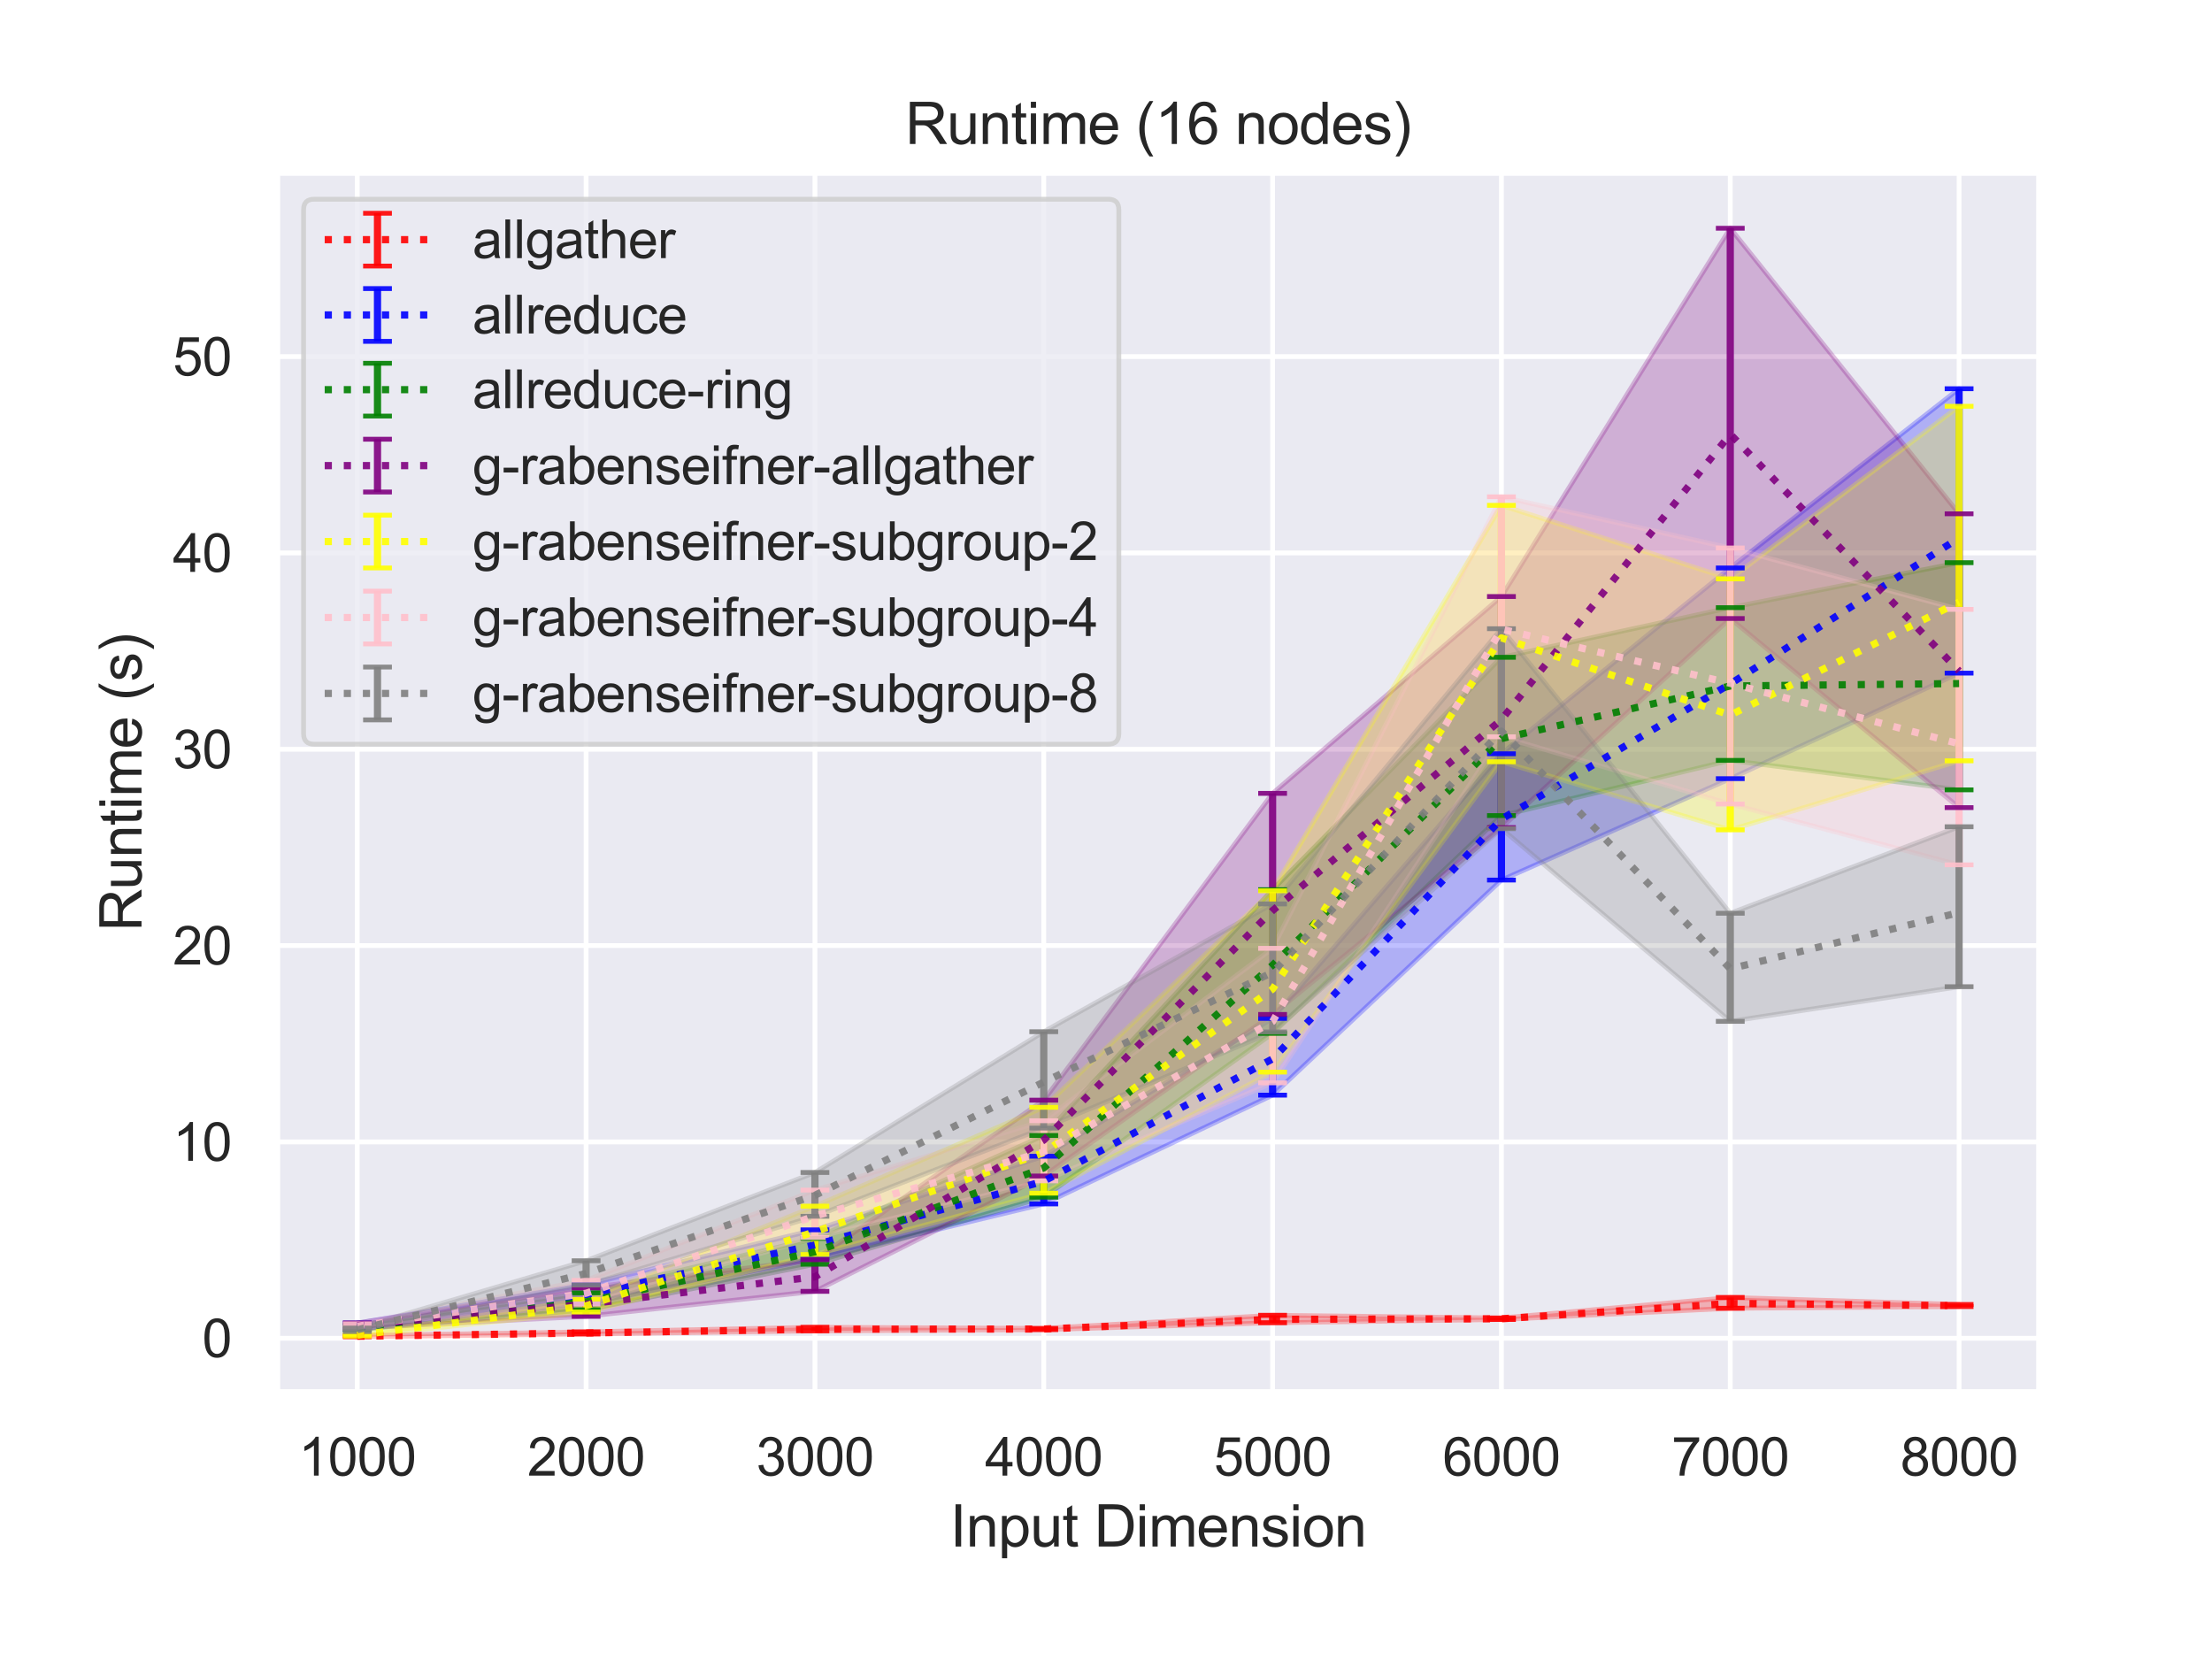 <?xml version="1.0" encoding="utf-8" standalone="no"?>
<!DOCTYPE svg PUBLIC "-//W3C//DTD SVG 1.1//EN"
  "http://www.w3.org/Graphics/SVG/1.1/DTD/svg11.dtd">
<svg height="345.6pt" version="1.1" viewBox="0 0 460.8 345.6" width="460.8pt" xmlns="http://www.w3.org/2000/svg" xmlns:xlink="http://www.w3.org/1999/xlink">
 <defs>
  <style type="text/css">*{stroke-linecap:butt;stroke-linejoin:round;}</style>
 </defs>
 <g id="figure_1">
  <g id="patch_1">
   <path d="M 0 345.6 
L 460.8 345.6 
L 460.8 0 
L 0 0 
z
" style="fill:#ffffff;"/>
  </g>
  <g id="axes_1">
   <g id="patch_2">
    <path d="M 57.74 290.02 
L 424.8 290.02 
L 424.8 36 
L 57.74 36 
z
" style="fill:#eaeaf2;"/>
   </g>
   <g id="matplotlib.axis_1">
    <g id="xtick_1">
     <g id="line2d_1">
      <path clip-path="url(#p4419dd7534)" d="M 74.425 290.02 
L 74.425 36 
" style="fill:none;stroke:#ffffff;stroke-linecap:round;"/>
     </g>
     <g id="text_1">
      <!-- 1000 -->
      <g style="fill:#262626;" transform="translate(62.19 307.394)scale(0.11 -0.11)">
       <defs>
        <path d="M 2384 0 
L 1822 0 
L 1822 3584 
Q 1619 3391 1289 3197 
Q 959 3003 697 2906 
L 697 3450 
Q 1169 3672 1522 3987 
Q 1875 4303 2022 4600 
L 2384 4600 
L 2384 0 
z
" id="ArialMT-31" transform="scale(0.016)"/>
        <path d="M 266 2259 
Q 266 3072 433 3567 
Q 600 4063 929 4331 
Q 1259 4600 1759 4600 
Q 2128 4600 2406 4451 
Q 2684 4303 2865 4023 
Q 3047 3744 3150 3342 
Q 3253 2941 3253 2259 
Q 3253 1453 3087 958 
Q 2922 463 2592 192 
Q 2263 -78 1759 -78 
Q 1097 -78 719 397 
Q 266 969 266 2259 
z
M 844 2259 
Q 844 1131 1108 757 
Q 1372 384 1759 384 
Q 2147 384 2411 759 
Q 2675 1134 2675 2259 
Q 2675 3391 2411 3762 
Q 2147 4134 1753 4134 
Q 1366 4134 1134 3806 
Q 844 3388 844 2259 
z
" id="ArialMT-30" transform="scale(0.016)"/>
       </defs>
       <use xlink:href="#ArialMT-31"/>
       <use x="55.615" xlink:href="#ArialMT-30"/>
       <use x="111.23" xlink:href="#ArialMT-30"/>
       <use x="166.846" xlink:href="#ArialMT-30"/>
      </g>
     </g>
    </g>
    <g id="xtick_2">
     <g id="line2d_2">
      <path clip-path="url(#p4419dd7534)" d="M 122.095 290.02 
L 122.095 36 
" style="fill:none;stroke:#ffffff;stroke-linecap:round;"/>
     </g>
     <g id="text_2">
      <!-- 2000 -->
      <g style="fill:#262626;" transform="translate(109.861 307.394)scale(0.11 -0.11)">
       <defs>
        <path d="M 3222 541 
L 3222 0 
L 194 0 
Q 188 203 259 391 
Q 375 700 629 1000 
Q 884 1300 1366 1694 
Q 2113 2306 2375 2664 
Q 2638 3022 2638 3341 
Q 2638 3675 2398 3904 
Q 2159 4134 1775 4134 
Q 1369 4134 1125 3890 
Q 881 3647 878 3216 
L 300 3275 
Q 359 3922 746 4261 
Q 1134 4600 1788 4600 
Q 2447 4600 2831 4234 
Q 3216 3869 3216 3328 
Q 3216 3053 3103 2787 
Q 2991 2522 2730 2228 
Q 2469 1934 1863 1422 
Q 1356 997 1212 845 
Q 1069 694 975 541 
L 3222 541 
z
" id="ArialMT-32" transform="scale(0.016)"/>
       </defs>
       <use xlink:href="#ArialMT-32"/>
       <use x="55.615" xlink:href="#ArialMT-30"/>
       <use x="111.23" xlink:href="#ArialMT-30"/>
       <use x="166.846" xlink:href="#ArialMT-30"/>
      </g>
     </g>
    </g>
    <g id="xtick_3">
     <g id="line2d_3">
      <path clip-path="url(#p4419dd7534)" d="M 169.765 290.02 
L 169.765 36 
" style="fill:none;stroke:#ffffff;stroke-linecap:round;"/>
     </g>
     <g id="text_3">
      <!-- 3000 -->
      <g style="fill:#262626;" transform="translate(157.531 307.394)scale(0.11 -0.11)">
       <defs>
        <path d="M 269 1209 
L 831 1284 
Q 928 806 1161 595 
Q 1394 384 1728 384 
Q 2125 384 2398 659 
Q 2672 934 2672 1341 
Q 2672 1728 2419 1979 
Q 2166 2231 1775 2231 
Q 1616 2231 1378 2169 
L 1441 2663 
Q 1497 2656 1531 2656 
Q 1891 2656 2178 2843 
Q 2466 3031 2466 3422 
Q 2466 3731 2256 3934 
Q 2047 4138 1716 4138 
Q 1388 4138 1169 3931 
Q 950 3725 888 3313 
L 325 3413 
Q 428 3978 793 4289 
Q 1159 4600 1703 4600 
Q 2078 4600 2393 4439 
Q 2709 4278 2876 4000 
Q 3044 3722 3044 3409 
Q 3044 3113 2884 2869 
Q 2725 2625 2413 2481 
Q 2819 2388 3044 2092 
Q 3269 1797 3269 1353 
Q 3269 753 2831 336 
Q 2394 -81 1725 -81 
Q 1122 -81 723 278 
Q 325 638 269 1209 
z
" id="ArialMT-33" transform="scale(0.016)"/>
       </defs>
       <use xlink:href="#ArialMT-33"/>
       <use x="55.615" xlink:href="#ArialMT-30"/>
       <use x="111.23" xlink:href="#ArialMT-30"/>
       <use x="166.846" xlink:href="#ArialMT-30"/>
      </g>
     </g>
    </g>
    <g id="xtick_4">
     <g id="line2d_4">
      <path clip-path="url(#p4419dd7534)" d="M 217.435 290.02 
L 217.435 36 
" style="fill:none;stroke:#ffffff;stroke-linecap:round;"/>
     </g>
     <g id="text_4">
      <!-- 4000 -->
      <g style="fill:#262626;" transform="translate(205.201 307.394)scale(0.11 -0.11)">
       <defs>
        <path d="M 2069 0 
L 2069 1097 
L 81 1097 
L 81 1613 
L 2172 4581 
L 2631 4581 
L 2631 1613 
L 3250 1613 
L 3250 1097 
L 2631 1097 
L 2631 0 
L 2069 0 
z
M 2069 1613 
L 2069 3678 
L 634 1613 
L 2069 1613 
z
" id="ArialMT-34" transform="scale(0.016)"/>
       </defs>
       <use xlink:href="#ArialMT-34"/>
       <use x="55.615" xlink:href="#ArialMT-30"/>
       <use x="111.23" xlink:href="#ArialMT-30"/>
       <use x="166.846" xlink:href="#ArialMT-30"/>
      </g>
     </g>
    </g>
    <g id="xtick_5">
     <g id="line2d_5">
      <path clip-path="url(#p4419dd7534)" d="M 265.105 290.02 
L 265.105 36 
" style="fill:none;stroke:#ffffff;stroke-linecap:round;"/>
     </g>
     <g id="text_5">
      <!-- 5000 -->
      <g style="fill:#262626;" transform="translate(252.871 307.394)scale(0.11 -0.11)">
       <defs>
        <path d="M 266 1200 
L 856 1250 
Q 922 819 1161 601 
Q 1400 384 1738 384 
Q 2144 384 2425 690 
Q 2706 997 2706 1503 
Q 2706 1984 2436 2262 
Q 2166 2541 1728 2541 
Q 1456 2541 1237 2417 
Q 1019 2294 894 2097 
L 366 2166 
L 809 4519 
L 3088 4519 
L 3088 3981 
L 1259 3981 
L 1013 2750 
Q 1425 3038 1878 3038 
Q 2478 3038 2890 2622 
Q 3303 2206 3303 1553 
Q 3303 931 2941 478 
Q 2500 -78 1738 -78 
Q 1113 -78 717 272 
Q 322 622 266 1200 
z
" id="ArialMT-35" transform="scale(0.016)"/>
       </defs>
       <use xlink:href="#ArialMT-35"/>
       <use x="55.615" xlink:href="#ArialMT-30"/>
       <use x="111.23" xlink:href="#ArialMT-30"/>
       <use x="166.846" xlink:href="#ArialMT-30"/>
      </g>
     </g>
    </g>
    <g id="xtick_6">
     <g id="line2d_6">
      <path clip-path="url(#p4419dd7534)" d="M 312.775 290.02 
L 312.775 36 
" style="fill:none;stroke:#ffffff;stroke-linecap:round;"/>
     </g>
     <g id="text_6">
      <!-- 6000 -->
      <g style="fill:#262626;" transform="translate(300.541 307.394)scale(0.11 -0.11)">
       <defs>
        <path d="M 3184 3459 
L 2625 3416 
Q 2550 3747 2413 3897 
Q 2184 4138 1850 4138 
Q 1581 4138 1378 3988 
Q 1113 3794 959 3422 
Q 806 3050 800 2363 
Q 1003 2672 1297 2822 
Q 1591 2972 1913 2972 
Q 2475 2972 2870 2558 
Q 3266 2144 3266 1488 
Q 3266 1056 3080 686 
Q 2894 316 2569 119 
Q 2244 -78 1831 -78 
Q 1128 -78 684 439 
Q 241 956 241 2144 
Q 241 3472 731 4075 
Q 1159 4600 1884 4600 
Q 2425 4600 2770 4297 
Q 3116 3994 3184 3459 
z
M 888 1484 
Q 888 1194 1011 928 
Q 1134 663 1356 523 
Q 1578 384 1822 384 
Q 2178 384 2434 671 
Q 2691 959 2691 1453 
Q 2691 1928 2437 2201 
Q 2184 2475 1800 2475 
Q 1419 2475 1153 2201 
Q 888 1928 888 1484 
z
" id="ArialMT-36" transform="scale(0.016)"/>
       </defs>
       <use xlink:href="#ArialMT-36"/>
       <use x="55.615" xlink:href="#ArialMT-30"/>
       <use x="111.23" xlink:href="#ArialMT-30"/>
       <use x="166.846" xlink:href="#ArialMT-30"/>
      </g>
     </g>
    </g>
    <g id="xtick_7">
     <g id="line2d_7">
      <path clip-path="url(#p4419dd7534)" d="M 360.445 290.02 
L 360.445 36 
" style="fill:none;stroke:#ffffff;stroke-linecap:round;"/>
     </g>
     <g id="text_7">
      <!-- 7000 -->
      <g style="fill:#262626;" transform="translate(348.211 307.394)scale(0.11 -0.11)">
       <defs>
        <path d="M 303 3981 
L 303 4522 
L 3269 4522 
L 3269 4084 
Q 2831 3619 2401 2847 
Q 1972 2075 1738 1259 
Q 1569 684 1522 0 
L 944 0 
Q 953 541 1156 1306 
Q 1359 2072 1739 2783 
Q 2119 3494 2547 3981 
L 303 3981 
z
" id="ArialMT-37" transform="scale(0.016)"/>
       </defs>
       <use xlink:href="#ArialMT-37"/>
       <use x="55.615" xlink:href="#ArialMT-30"/>
       <use x="111.23" xlink:href="#ArialMT-30"/>
       <use x="166.846" xlink:href="#ArialMT-30"/>
      </g>
     </g>
    </g>
    <g id="xtick_8">
     <g id="line2d_8">
      <path clip-path="url(#p4419dd7534)" d="M 408.115 290.02 
L 408.115 36 
" style="fill:none;stroke:#ffffff;stroke-linecap:round;"/>
     </g>
     <g id="text_8">
      <!-- 8000 -->
      <g style="fill:#262626;" transform="translate(395.881 307.394)scale(0.11 -0.11)">
       <defs>
        <path d="M 1131 2484 
Q 781 2613 612 2850 
Q 444 3088 444 3419 
Q 444 3919 803 4259 
Q 1163 4600 1759 4600 
Q 2359 4600 2725 4251 
Q 3091 3903 3091 3403 
Q 3091 3084 2923 2848 
Q 2756 2613 2416 2484 
Q 2838 2347 3058 2040 
Q 3278 1734 3278 1309 
Q 3278 722 2862 322 
Q 2447 -78 1769 -78 
Q 1091 -78 675 323 
Q 259 725 259 1325 
Q 259 1772 486 2073 
Q 713 2375 1131 2484 
z
M 1019 3438 
Q 1019 3113 1228 2906 
Q 1438 2700 1772 2700 
Q 2097 2700 2305 2904 
Q 2513 3109 2513 3406 
Q 2513 3716 2298 3927 
Q 2084 4138 1766 4138 
Q 1444 4138 1231 3931 
Q 1019 3725 1019 3438 
z
M 838 1322 
Q 838 1081 952 856 
Q 1066 631 1291 507 
Q 1516 384 1775 384 
Q 2178 384 2440 643 
Q 2703 903 2703 1303 
Q 2703 1709 2433 1975 
Q 2163 2241 1756 2241 
Q 1359 2241 1098 1978 
Q 838 1716 838 1322 
z
" id="ArialMT-38" transform="scale(0.016)"/>
       </defs>
       <use xlink:href="#ArialMT-38"/>
       <use x="55.615" xlink:href="#ArialMT-30"/>
       <use x="111.23" xlink:href="#ArialMT-30"/>
       <use x="166.846" xlink:href="#ArialMT-30"/>
      </g>
     </g>
    </g>
    <g id="text_9">
     <!-- Input Dimension -->
     <g style="fill:#262626;" transform="translate(197.916 322.169)scale(0.12 -0.12)">
      <defs>
       <path d="M 597 0 
L 597 4581 
L 1203 4581 
L 1203 0 
L 597 0 
z
" id="ArialMT-49" transform="scale(0.016)"/>
       <path d="M 422 0 
L 422 3319 
L 928 3319 
L 928 2847 
Q 1294 3394 1984 3394 
Q 2284 3394 2536 3286 
Q 2788 3178 2913 3003 
Q 3038 2828 3088 2588 
Q 3119 2431 3119 2041 
L 3119 0 
L 2556 0 
L 2556 2019 
Q 2556 2363 2490 2533 
Q 2425 2703 2258 2804 
Q 2091 2906 1866 2906 
Q 1506 2906 1245 2678 
Q 984 2450 984 1813 
L 984 0 
L 422 0 
z
" id="ArialMT-6e" transform="scale(0.016)"/>
       <path d="M 422 -1272 
L 422 3319 
L 934 3319 
L 934 2888 
Q 1116 3141 1344 3267 
Q 1572 3394 1897 3394 
Q 2322 3394 2647 3175 
Q 2972 2956 3137 2557 
Q 3303 2159 3303 1684 
Q 3303 1175 3120 767 
Q 2938 359 2589 142 
Q 2241 -75 1856 -75 
Q 1575 -75 1351 44 
Q 1128 163 984 344 
L 984 -1272 
L 422 -1272 
z
M 931 1641 
Q 931 1000 1190 694 
Q 1450 388 1819 388 
Q 2194 388 2461 705 
Q 2728 1022 2728 1688 
Q 2728 2322 2467 2637 
Q 2206 2953 1844 2953 
Q 1484 2953 1207 2617 
Q 931 2281 931 1641 
z
" id="ArialMT-70" transform="scale(0.016)"/>
       <path d="M 2597 0 
L 2597 488 
Q 2209 -75 1544 -75 
Q 1250 -75 995 37 
Q 741 150 617 320 
Q 494 491 444 738 
Q 409 903 409 1263 
L 409 3319 
L 972 3319 
L 972 1478 
Q 972 1038 1006 884 
Q 1059 663 1231 536 
Q 1403 409 1656 409 
Q 1909 409 2131 539 
Q 2353 669 2445 892 
Q 2538 1116 2538 1541 
L 2538 3319 
L 3100 3319 
L 3100 0 
L 2597 0 
z
" id="ArialMT-75" transform="scale(0.016)"/>
       <path d="M 1650 503 
L 1731 6 
Q 1494 -44 1306 -44 
Q 1000 -44 831 53 
Q 663 150 594 308 
Q 525 466 525 972 
L 525 2881 
L 113 2881 
L 113 3319 
L 525 3319 
L 525 4141 
L 1084 4478 
L 1084 3319 
L 1650 3319 
L 1650 2881 
L 1084 2881 
L 1084 941 
Q 1084 700 1114 631 
Q 1144 563 1211 522 
Q 1278 481 1403 481 
Q 1497 481 1650 503 
z
" id="ArialMT-74" transform="scale(0.016)"/>
       <path id="ArialMT-20" transform="scale(0.016)"/>
       <path d="M 494 0 
L 494 4581 
L 2072 4581 
Q 2606 4581 2888 4516 
Q 3281 4425 3559 4188 
Q 3922 3881 4101 3404 
Q 4281 2928 4281 2316 
Q 4281 1794 4159 1391 
Q 4038 988 3847 723 
Q 3656 459 3429 307 
Q 3203 156 2883 78 
Q 2563 0 2147 0 
L 494 0 
z
M 1100 541 
L 2078 541 
Q 2531 541 2789 625 
Q 3047 709 3200 863 
Q 3416 1078 3536 1442 
Q 3656 1806 3656 2325 
Q 3656 3044 3420 3430 
Q 3184 3816 2847 3947 
Q 2603 4041 2063 4041 
L 1100 4041 
L 1100 541 
z
" id="ArialMT-44" transform="scale(0.016)"/>
       <path d="M 425 3934 
L 425 4581 
L 988 4581 
L 988 3934 
L 425 3934 
z
M 425 0 
L 425 3319 
L 988 3319 
L 988 0 
L 425 0 
z
" id="ArialMT-69" transform="scale(0.016)"/>
       <path d="M 422 0 
L 422 3319 
L 925 3319 
L 925 2853 
Q 1081 3097 1340 3245 
Q 1600 3394 1931 3394 
Q 2300 3394 2536 3241 
Q 2772 3088 2869 2813 
Q 3263 3394 3894 3394 
Q 4388 3394 4653 3120 
Q 4919 2847 4919 2278 
L 4919 0 
L 4359 0 
L 4359 2091 
Q 4359 2428 4304 2576 
Q 4250 2725 4106 2815 
Q 3963 2906 3769 2906 
Q 3419 2906 3187 2673 
Q 2956 2441 2956 1928 
L 2956 0 
L 2394 0 
L 2394 2156 
Q 2394 2531 2256 2718 
Q 2119 2906 1806 2906 
Q 1569 2906 1367 2781 
Q 1166 2656 1075 2415 
Q 984 2175 984 1722 
L 984 0 
L 422 0 
z
" id="ArialMT-6d" transform="scale(0.016)"/>
       <path d="M 2694 1069 
L 3275 997 
Q 3138 488 2766 206 
Q 2394 -75 1816 -75 
Q 1088 -75 661 373 
Q 234 822 234 1631 
Q 234 2469 665 2931 
Q 1097 3394 1784 3394 
Q 2450 3394 2872 2941 
Q 3294 2488 3294 1666 
Q 3294 1616 3291 1516 
L 816 1516 
Q 847 969 1125 678 
Q 1403 388 1819 388 
Q 2128 388 2347 550 
Q 2566 713 2694 1069 
z
M 847 1978 
L 2700 1978 
Q 2663 2397 2488 2606 
Q 2219 2931 1791 2931 
Q 1403 2931 1139 2672 
Q 875 2413 847 1978 
z
" id="ArialMT-65" transform="scale(0.016)"/>
       <path d="M 197 991 
L 753 1078 
Q 800 744 1014 566 
Q 1228 388 1613 388 
Q 2000 388 2187 545 
Q 2375 703 2375 916 
Q 2375 1106 2209 1216 
Q 2094 1291 1634 1406 
Q 1016 1563 777 1677 
Q 538 1791 414 1992 
Q 291 2194 291 2438 
Q 291 2659 392 2848 
Q 494 3038 669 3163 
Q 800 3259 1026 3326 
Q 1253 3394 1513 3394 
Q 1903 3394 2198 3281 
Q 2494 3169 2634 2976 
Q 2775 2784 2828 2463 
L 2278 2388 
Q 2241 2644 2061 2787 
Q 1881 2931 1553 2931 
Q 1166 2931 1000 2803 
Q 834 2675 834 2503 
Q 834 2394 903 2306 
Q 972 2216 1119 2156 
Q 1203 2125 1616 2013 
Q 2213 1853 2448 1751 
Q 2684 1650 2818 1456 
Q 2953 1263 2953 975 
Q 2953 694 2789 445 
Q 2625 197 2315 61 
Q 2006 -75 1616 -75 
Q 969 -75 630 194 
Q 291 463 197 991 
z
" id="ArialMT-73" transform="scale(0.016)"/>
       <path d="M 213 1659 
Q 213 2581 725 3025 
Q 1153 3394 1769 3394 
Q 2453 3394 2887 2945 
Q 3322 2497 3322 1706 
Q 3322 1066 3130 698 
Q 2938 331 2570 128 
Q 2203 -75 1769 -75 
Q 1072 -75 642 372 
Q 213 819 213 1659 
z
M 791 1659 
Q 791 1022 1069 705 
Q 1347 388 1769 388 
Q 2188 388 2466 706 
Q 2744 1025 2744 1678 
Q 2744 2294 2464 2611 
Q 2184 2928 1769 2928 
Q 1347 2928 1069 2612 
Q 791 2297 791 1659 
z
" id="ArialMT-6f" transform="scale(0.016)"/>
      </defs>
      <use xlink:href="#ArialMT-49"/>
      <use x="27.783" xlink:href="#ArialMT-6e"/>
      <use x="83.398" xlink:href="#ArialMT-70"/>
      <use x="139.014" xlink:href="#ArialMT-75"/>
      <use x="194.629" xlink:href="#ArialMT-74"/>
      <use x="222.412" xlink:href="#ArialMT-20"/>
      <use x="250.195" xlink:href="#ArialMT-44"/>
      <use x="322.412" xlink:href="#ArialMT-69"/>
      <use x="344.629" xlink:href="#ArialMT-6d"/>
      <use x="427.93" xlink:href="#ArialMT-65"/>
      <use x="483.545" xlink:href="#ArialMT-6e"/>
      <use x="539.16" xlink:href="#ArialMT-73"/>
      <use x="589.16" xlink:href="#ArialMT-69"/>
      <use x="611.377" xlink:href="#ArialMT-6f"/>
      <use x="666.992" xlink:href="#ArialMT-6e"/>
     </g>
    </g>
   </g>
   <g id="matplotlib.axis_2">
    <g id="ytick_1">
     <g id="line2d_9">
      <path clip-path="url(#p4419dd7534)" d="M 57.74 278.782 
L 424.8 278.782 
" style="fill:none;stroke:#ffffff;stroke-linecap:round;"/>
     </g>
     <g id="text_10">
      <!-- 0 -->
      <g style="fill:#262626;" transform="translate(42.123 282.718)scale(0.11 -0.11)">
       <use xlink:href="#ArialMT-30"/>
      </g>
     </g>
    </g>
    <g id="ytick_2">
     <g id="line2d_10">
      <path clip-path="url(#p4419dd7534)" d="M 57.74 237.883 
L 424.8 237.883 
" style="fill:none;stroke:#ffffff;stroke-linecap:round;"/>
     </g>
     <g id="text_11">
      <!-- 10 -->
      <g style="fill:#262626;" transform="translate(36.006 241.82)scale(0.11 -0.11)">
       <use xlink:href="#ArialMT-31"/>
       <use x="55.615" xlink:href="#ArialMT-30"/>
      </g>
     </g>
    </g>
    <g id="ytick_3">
     <g id="line2d_11">
      <path clip-path="url(#p4419dd7534)" d="M 57.74 196.985 
L 424.8 196.985 
" style="fill:none;stroke:#ffffff;stroke-linecap:round;"/>
     </g>
     <g id="text_12">
      <!-- 20 -->
      <g style="fill:#262626;" transform="translate(36.006 200.922)scale(0.11 -0.11)">
       <use xlink:href="#ArialMT-32"/>
       <use x="55.615" xlink:href="#ArialMT-30"/>
      </g>
     </g>
    </g>
    <g id="ytick_4">
     <g id="line2d_12">
      <path clip-path="url(#p4419dd7534)" d="M 57.74 156.087 
L 424.8 156.087 
" style="fill:none;stroke:#ffffff;stroke-linecap:round;"/>
     </g>
     <g id="text_13">
      <!-- 30 -->
      <g style="fill:#262626;" transform="translate(36.006 160.024)scale(0.11 -0.11)">
       <use xlink:href="#ArialMT-33"/>
       <use x="55.615" xlink:href="#ArialMT-30"/>
      </g>
     </g>
    </g>
    <g id="ytick_5">
     <g id="line2d_13">
      <path clip-path="url(#p4419dd7534)" d="M 57.74 115.189 
L 424.8 115.189 
" style="fill:none;stroke:#ffffff;stroke-linecap:round;"/>
     </g>
     <g id="text_14">
      <!-- 40 -->
      <g style="fill:#262626;" transform="translate(36.006 119.126)scale(0.11 -0.11)">
       <use xlink:href="#ArialMT-34"/>
       <use x="55.615" xlink:href="#ArialMT-30"/>
      </g>
     </g>
    </g>
    <g id="ytick_6">
     <g id="line2d_14">
      <path clip-path="url(#p4419dd7534)" d="M 57.74 74.29 
L 424.8 74.29 
" style="fill:none;stroke:#ffffff;stroke-linecap:round;"/>
     </g>
     <g id="text_15">
      <!-- 50 -->
      <g style="fill:#262626;" transform="translate(36.006 78.227)scale(0.11 -0.11)">
       <use xlink:href="#ArialMT-35"/>
       <use x="55.615" xlink:href="#ArialMT-30"/>
      </g>
     </g>
    </g>
    <g id="text_16">
     <!-- Runtime (s) -->
     <g style="fill:#262626;" transform="translate(29.48 194.013)rotate(-90)scale(0.12 -0.12)">
      <defs>
       <path d="M 503 0 
L 503 4581 
L 2534 4581 
Q 3147 4581 3465 4457 
Q 3784 4334 3975 4021 
Q 4166 3709 4166 3331 
Q 4166 2844 3850 2509 
Q 3534 2175 2875 2084 
Q 3116 1969 3241 1856 
Q 3506 1613 3744 1247 
L 4541 0 
L 3778 0 
L 3172 953 
Q 2906 1366 2734 1584 
Q 2563 1803 2427 1890 
Q 2291 1978 2150 2013 
Q 2047 2034 1813 2034 
L 1109 2034 
L 1109 0 
L 503 0 
z
M 1109 2559 
L 2413 2559 
Q 2828 2559 3062 2645 
Q 3297 2731 3419 2920 
Q 3541 3109 3541 3331 
Q 3541 3656 3305 3865 
Q 3069 4075 2559 4075 
L 1109 4075 
L 1109 2559 
z
" id="ArialMT-52" transform="scale(0.016)"/>
       <path d="M 1497 -1347 
Q 1031 -759 709 28 
Q 388 816 388 1659 
Q 388 2403 628 3084 
Q 909 3875 1497 4659 
L 1900 4659 
Q 1522 4009 1400 3731 
Q 1209 3300 1100 2831 
Q 966 2247 966 1656 
Q 966 153 1900 -1347 
L 1497 -1347 
z
" id="ArialMT-28" transform="scale(0.016)"/>
       <path d="M 791 -1347 
L 388 -1347 
Q 1322 153 1322 1656 
Q 1322 2244 1188 2822 
Q 1081 3291 891 3722 
Q 769 4003 388 4659 
L 791 4659 
Q 1378 3875 1659 3084 
Q 1900 2403 1900 1659 
Q 1900 816 1576 28 
Q 1253 -759 791 -1347 
z
" id="ArialMT-29" transform="scale(0.016)"/>
      </defs>
      <use xlink:href="#ArialMT-52"/>
      <use x="72.217" xlink:href="#ArialMT-75"/>
      <use x="127.832" xlink:href="#ArialMT-6e"/>
      <use x="183.447" xlink:href="#ArialMT-74"/>
      <use x="211.23" xlink:href="#ArialMT-69"/>
      <use x="233.447" xlink:href="#ArialMT-6d"/>
      <use x="316.748" xlink:href="#ArialMT-65"/>
      <use x="372.363" xlink:href="#ArialMT-20"/>
      <use x="400.146" xlink:href="#ArialMT-28"/>
      <use x="433.447" xlink:href="#ArialMT-73"/>
      <use x="483.447" xlink:href="#ArialMT-29"/>
     </g>
    </g>
   </g>
   <g id="PolyCollection_1">
    <defs>
     <path d="M 74.425 -67.358 
L 74.425 -67.126 
L 122.095 -67.706 
L 169.765 -68.355 
L 217.435 -68.616 
L 265.105 -70.054 
L 312.775 -70.727 
L 360.445 -73.066 
L 408.115 -73.419 
L 408.115 -73.853 
L 408.115 -73.853 
L 360.445 -75.313 
L 312.775 -71.037 
L 265.105 -71.607 
L 217.435 -68.87 
L 169.765 -69.104 
L 122.095 -68.148 
L 74.425 -67.358 
z
" id="mc4569ad254" style="stroke:#ff0000;stroke-opacity:0.25;"/>
    </defs>
    <g clip-path="url(#p4419dd7534)">
     <use style="fill:#ff0000;fill-opacity:0.25;stroke:#ff0000;stroke-opacity:0.25;" x="0" xlink:href="#mc4569ad254" y="345.6"/>
    </g>
   </g>
   <g id="PolyCollection_2">
    <defs>
     <path d="M 74.425 -69.967 
L 74.425 -68.652 
L 122.095 -74.099 
L 169.765 -83.348 
L 217.435 -94.799 
L 265.105 -117.461 
L 312.775 -162.268 
L 360.445 -183.39 
L 408.115 -205.376 
L 408.115 -264.622 
L 408.115 -264.622 
L 360.445 -227.28 
L 312.775 -188.575 
L 265.105 -133.448 
L 217.435 -104.735 
L 169.765 -89.399 
L 122.095 -77.98 
L 74.425 -69.967 
z
" id="m25ae3696cf" style="stroke:#0000ff;stroke-opacity:0.25;"/>
    </defs>
    <g clip-path="url(#p4419dd7534)">
     <use style="fill:#0000ff;fill-opacity:0.25;stroke:#0000ff;stroke-opacity:0.25;" x="0" xlink:href="#m25ae3696cf" y="345.6"/>
    </g>
   </g>
   <g id="PolyCollection_3">
    <defs>
     <path d="M 74.425 -69.523 
L 74.425 -68.659 
L 122.095 -72.741 
L 169.765 -82.234 
L 217.435 -96.207 
L 265.105 -130.324 
L 312.775 -175.703 
L 360.445 -187.199 
L 408.115 -181.056 
L 408.115 -228.384 
L 408.115 -228.384 
L 360.445 -219.018 
L 312.775 -208.675 
L 265.105 -160.261 
L 217.435 -109.055 
L 169.765 -87.623 
L 122.095 -76.285 
L 74.425 -69.523 
z
" id="m54195e2888" style="stroke:#008000;stroke-opacity:0.25;"/>
    </defs>
    <g clip-path="url(#p4419dd7534)">
     <use style="fill:#008000;fill-opacity:0.25;stroke:#008000;stroke-opacity:0.25;" x="0" xlink:href="#m54195e2888" y="345.6"/>
    </g>
   </g>
   <g id="PolyCollection_4">
    <defs>
     <path d="M 74.425 -70.009 
L 74.425 -68.925 
L 122.095 -71.38 
L 169.765 -76.59 
L 217.435 -100.615 
L 265.105 -134.279 
L 312.775 -173.203 
L 360.445 -216.756 
L 408.115 -177.358 
L 408.115 -238.565 
L 408.115 -238.565 
L 360.445 -298.054 
L 312.775 -221.332 
L 265.105 -180.326 
L 217.435 -116.415 
L 169.765 -83.189 
L 122.095 -77.315 
L 74.425 -70.009 
z
" id="m06439f2486" style="stroke:#800080;stroke-opacity:0.25;"/>
    </defs>
    <g clip-path="url(#p4419dd7534)">
     <use style="fill:#800080;fill-opacity:0.25;stroke:#800080;stroke-opacity:0.25;" x="0" xlink:href="#m06439f2486" y="345.6"/>
    </g>
   </g>
   <g id="PolyCollection_5">
    <defs>
     <path d="M 74.425 -67.639 
L 74.425 -67.261 
L 122.095 -72.277 
L 169.765 -84.265 
L 217.435 -97.034 
L 265.105 -122.257 
L 312.775 -186.914 
L 360.445 -172.725 
L 408.115 -187.109 
L 408.115 -260.964 
L 408.115 -260.964 
L 360.445 -225.007 
L 312.775 -240.329 
L 265.105 -160.031 
L 217.435 -114.921 
L 169.765 -94.335 
L 122.095 -74.906 
L 74.425 -67.639 
z
" id="m3362ee8277" style="stroke:#ffff00;stroke-opacity:0.25;"/>
    </defs>
    <g clip-path="url(#p4419dd7534)">
     <use style="fill:#ffff00;fill-opacity:0.25;stroke:#ffff00;stroke-opacity:0.25;" x="0" xlink:href="#m3362ee8277" y="345.6"/>
    </g>
   </g>
   <g id="PolyCollection_6">
    <defs>
     <path d="M 74.425 -69.838 
L 74.425 -68.874 
L 122.095 -73.978 
L 169.765 -87.803 
L 217.435 -99.601 
L 265.105 -120.021 
L 312.775 -192.113 
L 360.445 -178.114 
L 408.115 -165.436 
L 408.115 -218.654 
L 408.115 -218.654 
L 360.445 -231.445 
L 312.775 -242.105 
L 265.105 -148.047 
L 217.435 -112.129 
L 169.765 -97.686 
L 122.095 -78.885 
L 74.425 -69.838 
z
" id="mb1fd37f132" style="stroke:#ffc0cb;stroke-opacity:0.25;"/>
    </defs>
    <g clip-path="url(#p4419dd7534)">
     <use style="fill:#ffc0cb;fill-opacity:0.25;stroke:#ffc0cb;stroke-opacity:0.25;" x="0" xlink:href="#mb1fd37f132" y="345.6"/>
    </g>
   </g>
   <g id="PolyCollection_7">
    <defs>
     <path d="M 74.425 -68.93 
L 74.425 -68.221 
L 122.095 -77.898 
L 169.765 -92.229 
L 217.435 -110.598 
L 265.105 -130.642 
L 312.775 -172.977 
L 360.445 -132.835 
L 408.115 -140.052 
L 408.115 -173.371 
L 408.115 -173.371 
L 360.445 -155.352 
L 312.775 -214.629 
L 265.105 -157.297 
L 217.435 -130.677 
L 169.765 -101.351 
L 122.095 -82.961 
L 74.425 -68.93 
z
" id="m4e1a22a5e6" style="stroke:#808080;stroke-opacity:0.25;"/>
    </defs>
    <g clip-path="url(#p4419dd7534)">
     <use style="fill:#808080;fill-opacity:0.25;stroke:#808080;stroke-opacity:0.25;" x="0" xlink:href="#m4e1a22a5e6" y="345.6"/>
    </g>
   </g>
   <g id="LineCollection_1">
    <path clip-path="url(#p4419dd7534)" d="M 74.425 278.474 
L 74.425 278.242 
" style="fill:none;stroke:#ff0000;stroke-opacity:0.9;stroke-width:1.5;"/>
    <path clip-path="url(#p4419dd7534)" d="M 122.095 277.894 
L 122.095 277.452 
" style="fill:none;stroke:#ff0000;stroke-opacity:0.9;stroke-width:1.5;"/>
    <path clip-path="url(#p4419dd7534)" d="M 169.765 277.245 
L 169.765 276.496 
" style="fill:none;stroke:#ff0000;stroke-opacity:0.9;stroke-width:1.5;"/>
    <path clip-path="url(#p4419dd7534)" d="M 217.435 276.984 
L 217.435 276.73 
" style="fill:none;stroke:#ff0000;stroke-opacity:0.9;stroke-width:1.5;"/>
    <path clip-path="url(#p4419dd7534)" d="M 265.105 275.546 
L 265.105 273.993 
" style="fill:none;stroke:#ff0000;stroke-opacity:0.9;stroke-width:1.5;"/>
    <path clip-path="url(#p4419dd7534)" d="M 312.775 274.873 
L 312.775 274.563 
" style="fill:none;stroke:#ff0000;stroke-opacity:0.9;stroke-width:1.5;"/>
    <path clip-path="url(#p4419dd7534)" d="M 360.445 272.534 
L 360.445 270.287 
" style="fill:none;stroke:#ff0000;stroke-opacity:0.9;stroke-width:1.5;"/>
    <path clip-path="url(#p4419dd7534)" d="M 408.115 272.181 
L 408.115 271.747 
" style="fill:none;stroke:#ff0000;stroke-opacity:0.9;stroke-width:1.5;"/>
   </g>
   <g id="LineCollection_2">
    <path clip-path="url(#p4419dd7534)" d="M 74.425 276.948 
L 74.425 275.633 
" style="fill:none;stroke:#0000ff;stroke-opacity:0.9;stroke-width:1.5;"/>
    <path clip-path="url(#p4419dd7534)" d="M 122.095 271.501 
L 122.095 267.62 
" style="fill:none;stroke:#0000ff;stroke-opacity:0.9;stroke-width:1.5;"/>
    <path clip-path="url(#p4419dd7534)" d="M 169.765 262.252 
L 169.765 256.201 
" style="fill:none;stroke:#0000ff;stroke-opacity:0.9;stroke-width:1.5;"/>
    <path clip-path="url(#p4419dd7534)" d="M 217.435 250.801 
L 217.435 240.865 
" style="fill:none;stroke:#0000ff;stroke-opacity:0.9;stroke-width:1.5;"/>
    <path clip-path="url(#p4419dd7534)" d="M 265.105 228.139 
L 265.105 212.152 
" style="fill:none;stroke:#0000ff;stroke-opacity:0.9;stroke-width:1.5;"/>
    <path clip-path="url(#p4419dd7534)" d="M 312.775 183.332 
L 312.775 157.025 
" style="fill:none;stroke:#0000ff;stroke-opacity:0.9;stroke-width:1.5;"/>
    <path clip-path="url(#p4419dd7534)" d="M 360.445 162.21 
L 360.445 118.32 
" style="fill:none;stroke:#0000ff;stroke-opacity:0.9;stroke-width:1.5;"/>
    <path clip-path="url(#p4419dd7534)" d="M 408.115 140.224 
L 408.115 80.978 
" style="fill:none;stroke:#0000ff;stroke-opacity:0.9;stroke-width:1.5;"/>
   </g>
   <g id="LineCollection_3">
    <path clip-path="url(#p4419dd7534)" d="M 74.425 276.941 
L 74.425 276.077 
" style="fill:none;stroke:#008000;stroke-opacity:0.9;stroke-width:1.5;"/>
    <path clip-path="url(#p4419dd7534)" d="M 122.095 272.859 
L 122.095 269.315 
" style="fill:none;stroke:#008000;stroke-opacity:0.9;stroke-width:1.5;"/>
    <path clip-path="url(#p4419dd7534)" d="M 169.765 263.366 
L 169.765 257.977 
" style="fill:none;stroke:#008000;stroke-opacity:0.9;stroke-width:1.5;"/>
    <path clip-path="url(#p4419dd7534)" d="M 217.435 249.393 
L 217.435 236.545 
" style="fill:none;stroke:#008000;stroke-opacity:0.9;stroke-width:1.5;"/>
    <path clip-path="url(#p4419dd7534)" d="M 265.105 215.276 
L 265.105 185.339 
" style="fill:none;stroke:#008000;stroke-opacity:0.9;stroke-width:1.5;"/>
    <path clip-path="url(#p4419dd7534)" d="M 312.775 169.897 
L 312.775 136.925 
" style="fill:none;stroke:#008000;stroke-opacity:0.9;stroke-width:1.5;"/>
    <path clip-path="url(#p4419dd7534)" d="M 360.445 158.401 
L 360.445 126.582 
" style="fill:none;stroke:#008000;stroke-opacity:0.9;stroke-width:1.5;"/>
    <path clip-path="url(#p4419dd7534)" d="M 408.115 164.544 
L 408.115 117.216 
" style="fill:none;stroke:#008000;stroke-opacity:0.9;stroke-width:1.5;"/>
   </g>
   <g id="LineCollection_4">
    <path clip-path="url(#p4419dd7534)" d="M 74.425 276.675 
L 74.425 275.591 
" style="fill:none;stroke:#800080;stroke-opacity:0.9;stroke-width:1.5;"/>
    <path clip-path="url(#p4419dd7534)" d="M 122.095 274.22 
L 122.095 268.285 
" style="fill:none;stroke:#800080;stroke-opacity:0.9;stroke-width:1.5;"/>
    <path clip-path="url(#p4419dd7534)" d="M 169.765 269.01 
L 169.765 262.411 
" style="fill:none;stroke:#800080;stroke-opacity:0.9;stroke-width:1.5;"/>
    <path clip-path="url(#p4419dd7534)" d="M 217.435 244.985 
L 217.435 229.185 
" style="fill:none;stroke:#800080;stroke-opacity:0.9;stroke-width:1.5;"/>
    <path clip-path="url(#p4419dd7534)" d="M 265.105 211.321 
L 265.105 165.274 
" style="fill:none;stroke:#800080;stroke-opacity:0.9;stroke-width:1.5;"/>
    <path clip-path="url(#p4419dd7534)" d="M 312.775 172.397 
L 312.775 124.268 
" style="fill:none;stroke:#800080;stroke-opacity:0.9;stroke-width:1.5;"/>
    <path clip-path="url(#p4419dd7534)" d="M 360.445 128.844 
L 360.445 47.546 
" style="fill:none;stroke:#800080;stroke-opacity:0.9;stroke-width:1.5;"/>
    <path clip-path="url(#p4419dd7534)" d="M 408.115 168.242 
L 408.115 107.035 
" style="fill:none;stroke:#800080;stroke-opacity:0.9;stroke-width:1.5;"/>
   </g>
   <g id="LineCollection_5">
    <path clip-path="url(#p4419dd7534)" d="M 74.425 278.339 
L 74.425 277.961 
" style="fill:none;stroke:#ffff00;stroke-opacity:0.9;stroke-width:1.5;"/>
    <path clip-path="url(#p4419dd7534)" d="M 122.095 273.323 
L 122.095 270.694 
" style="fill:none;stroke:#ffff00;stroke-opacity:0.9;stroke-width:1.5;"/>
    <path clip-path="url(#p4419dd7534)" d="M 169.765 261.335 
L 169.765 251.265 
" style="fill:none;stroke:#ffff00;stroke-opacity:0.9;stroke-width:1.5;"/>
    <path clip-path="url(#p4419dd7534)" d="M 217.435 248.566 
L 217.435 230.679 
" style="fill:none;stroke:#ffff00;stroke-opacity:0.9;stroke-width:1.5;"/>
    <path clip-path="url(#p4419dd7534)" d="M 265.105 223.343 
L 265.105 185.569 
" style="fill:none;stroke:#ffff00;stroke-opacity:0.9;stroke-width:1.5;"/>
    <path clip-path="url(#p4419dd7534)" d="M 312.775 158.686 
L 312.775 105.271 
" style="fill:none;stroke:#ffff00;stroke-opacity:0.9;stroke-width:1.5;"/>
    <path clip-path="url(#p4419dd7534)" d="M 360.445 172.875 
L 360.445 120.593 
" style="fill:none;stroke:#ffff00;stroke-opacity:0.9;stroke-width:1.5;"/>
    <path clip-path="url(#p4419dd7534)" d="M 408.115 158.491 
L 408.115 84.636 
" style="fill:none;stroke:#ffff00;stroke-opacity:0.9;stroke-width:1.5;"/>
   </g>
   <g id="LineCollection_6">
    <path clip-path="url(#p4419dd7534)" d="M 74.425 276.726 
L 74.425 275.762 
" style="fill:none;stroke:#ffc0cb;stroke-opacity:0.9;stroke-width:1.5;"/>
    <path clip-path="url(#p4419dd7534)" d="M 122.095 271.622 
L 122.095 266.715 
" style="fill:none;stroke:#ffc0cb;stroke-opacity:0.9;stroke-width:1.5;"/>
    <path clip-path="url(#p4419dd7534)" d="M 169.765 257.797 
L 169.765 247.914 
" style="fill:none;stroke:#ffc0cb;stroke-opacity:0.9;stroke-width:1.5;"/>
    <path clip-path="url(#p4419dd7534)" d="M 217.435 245.999 
L 217.435 233.471 
" style="fill:none;stroke:#ffc0cb;stroke-opacity:0.9;stroke-width:1.5;"/>
    <path clip-path="url(#p4419dd7534)" d="M 265.105 225.579 
L 265.105 197.553 
" style="fill:none;stroke:#ffc0cb;stroke-opacity:0.9;stroke-width:1.5;"/>
    <path clip-path="url(#p4419dd7534)" d="M 312.775 153.487 
L 312.775 103.495 
" style="fill:none;stroke:#ffc0cb;stroke-opacity:0.9;stroke-width:1.5;"/>
    <path clip-path="url(#p4419dd7534)" d="M 360.445 167.486 
L 360.445 114.155 
" style="fill:none;stroke:#ffc0cb;stroke-opacity:0.9;stroke-width:1.5;"/>
    <path clip-path="url(#p4419dd7534)" d="M 408.115 180.164 
L 408.115 126.946 
" style="fill:none;stroke:#ffc0cb;stroke-opacity:0.9;stroke-width:1.5;"/>
   </g>
   <g id="LineCollection_7">
    <path clip-path="url(#p4419dd7534)" d="M 74.425 277.379 
L 74.425 276.67 
" style="fill:none;stroke:#808080;stroke-opacity:0.9;stroke-width:1.5;"/>
    <path clip-path="url(#p4419dd7534)" d="M 122.095 267.702 
L 122.095 262.639 
" style="fill:none;stroke:#808080;stroke-opacity:0.9;stroke-width:1.5;"/>
    <path clip-path="url(#p4419dd7534)" d="M 169.765 253.371 
L 169.765 244.249 
" style="fill:none;stroke:#808080;stroke-opacity:0.9;stroke-width:1.5;"/>
    <path clip-path="url(#p4419dd7534)" d="M 217.435 235.002 
L 217.435 214.923 
" style="fill:none;stroke:#808080;stroke-opacity:0.9;stroke-width:1.5;"/>
    <path clip-path="url(#p4419dd7534)" d="M 265.105 214.958 
L 265.105 188.303 
" style="fill:none;stroke:#808080;stroke-opacity:0.9;stroke-width:1.5;"/>
    <path clip-path="url(#p4419dd7534)" d="M 312.775 172.623 
L 312.775 130.971 
" style="fill:none;stroke:#808080;stroke-opacity:0.9;stroke-width:1.5;"/>
    <path clip-path="url(#p4419dd7534)" d="M 360.445 212.765 
L 360.445 190.248 
" style="fill:none;stroke:#808080;stroke-opacity:0.9;stroke-width:1.5;"/>
    <path clip-path="url(#p4419dd7534)" d="M 408.115 205.548 
L 408.115 172.229 
" style="fill:none;stroke:#808080;stroke-opacity:0.9;stroke-width:1.5;"/>
   </g>
   <g id="line2d_15">
    <defs>
     <path d="M 3 0 
L -3 -0 
" id="mc4616ebc79" style="stroke:#ff0000;stroke-opacity:0.9;"/>
    </defs>
    <g clip-path="url(#p4419dd7534)">
     <use style="fill:#ff0000;fill-opacity:0.9;stroke:#ff0000;stroke-opacity:0.9;" x="74.425" xlink:href="#mc4616ebc79" y="278.474"/>
     <use style="fill:#ff0000;fill-opacity:0.9;stroke:#ff0000;stroke-opacity:0.9;" x="122.095" xlink:href="#mc4616ebc79" y="277.894"/>
     <use style="fill:#ff0000;fill-opacity:0.9;stroke:#ff0000;stroke-opacity:0.9;" x="169.765" xlink:href="#mc4616ebc79" y="277.245"/>
     <use style="fill:#ff0000;fill-opacity:0.9;stroke:#ff0000;stroke-opacity:0.9;" x="217.435" xlink:href="#mc4616ebc79" y="276.984"/>
     <use style="fill:#ff0000;fill-opacity:0.9;stroke:#ff0000;stroke-opacity:0.9;" x="265.105" xlink:href="#mc4616ebc79" y="275.546"/>
     <use style="fill:#ff0000;fill-opacity:0.9;stroke:#ff0000;stroke-opacity:0.9;" x="312.775" xlink:href="#mc4616ebc79" y="274.873"/>
     <use style="fill:#ff0000;fill-opacity:0.9;stroke:#ff0000;stroke-opacity:0.9;" x="360.445" xlink:href="#mc4616ebc79" y="272.534"/>
     <use style="fill:#ff0000;fill-opacity:0.9;stroke:#ff0000;stroke-opacity:0.9;" x="408.115" xlink:href="#mc4616ebc79" y="272.181"/>
    </g>
   </g>
   <g id="line2d_16">
    <g clip-path="url(#p4419dd7534)">
     <use style="fill:#ff0000;fill-opacity:0.9;stroke:#ff0000;stroke-opacity:0.9;" x="74.425" xlink:href="#mc4616ebc79" y="278.242"/>
     <use style="fill:#ff0000;fill-opacity:0.9;stroke:#ff0000;stroke-opacity:0.9;" x="122.095" xlink:href="#mc4616ebc79" y="277.452"/>
     <use style="fill:#ff0000;fill-opacity:0.9;stroke:#ff0000;stroke-opacity:0.9;" x="169.765" xlink:href="#mc4616ebc79" y="276.496"/>
     <use style="fill:#ff0000;fill-opacity:0.9;stroke:#ff0000;stroke-opacity:0.9;" x="217.435" xlink:href="#mc4616ebc79" y="276.73"/>
     <use style="fill:#ff0000;fill-opacity:0.9;stroke:#ff0000;stroke-opacity:0.9;" x="265.105" xlink:href="#mc4616ebc79" y="273.993"/>
     <use style="fill:#ff0000;fill-opacity:0.9;stroke:#ff0000;stroke-opacity:0.9;" x="312.775" xlink:href="#mc4616ebc79" y="274.563"/>
     <use style="fill:#ff0000;fill-opacity:0.9;stroke:#ff0000;stroke-opacity:0.9;" x="360.445" xlink:href="#mc4616ebc79" y="270.287"/>
     <use style="fill:#ff0000;fill-opacity:0.9;stroke:#ff0000;stroke-opacity:0.9;" x="408.115" xlink:href="#mc4616ebc79" y="271.747"/>
    </g>
   </g>
   <g id="line2d_17">
    <defs>
     <path d="M 3 0 
L -3 -0 
" id="mff0323f1b5" style="stroke:#0000ff;stroke-opacity:0.9;"/>
    </defs>
    <g clip-path="url(#p4419dd7534)">
     <use style="fill:#0000ff;fill-opacity:0.9;stroke:#0000ff;stroke-opacity:0.9;" x="74.425" xlink:href="#mff0323f1b5" y="276.948"/>
     <use style="fill:#0000ff;fill-opacity:0.9;stroke:#0000ff;stroke-opacity:0.9;" x="122.095" xlink:href="#mff0323f1b5" y="271.501"/>
     <use style="fill:#0000ff;fill-opacity:0.9;stroke:#0000ff;stroke-opacity:0.9;" x="169.765" xlink:href="#mff0323f1b5" y="262.252"/>
     <use style="fill:#0000ff;fill-opacity:0.9;stroke:#0000ff;stroke-opacity:0.9;" x="217.435" xlink:href="#mff0323f1b5" y="250.801"/>
     <use style="fill:#0000ff;fill-opacity:0.9;stroke:#0000ff;stroke-opacity:0.9;" x="265.105" xlink:href="#mff0323f1b5" y="228.139"/>
     <use style="fill:#0000ff;fill-opacity:0.9;stroke:#0000ff;stroke-opacity:0.9;" x="312.775" xlink:href="#mff0323f1b5" y="183.332"/>
     <use style="fill:#0000ff;fill-opacity:0.9;stroke:#0000ff;stroke-opacity:0.9;" x="360.445" xlink:href="#mff0323f1b5" y="162.21"/>
     <use style="fill:#0000ff;fill-opacity:0.9;stroke:#0000ff;stroke-opacity:0.9;" x="408.115" xlink:href="#mff0323f1b5" y="140.224"/>
    </g>
   </g>
   <g id="line2d_18">
    <g clip-path="url(#p4419dd7534)">
     <use style="fill:#0000ff;fill-opacity:0.9;stroke:#0000ff;stroke-opacity:0.9;" x="74.425" xlink:href="#mff0323f1b5" y="275.633"/>
     <use style="fill:#0000ff;fill-opacity:0.9;stroke:#0000ff;stroke-opacity:0.9;" x="122.095" xlink:href="#mff0323f1b5" y="267.62"/>
     <use style="fill:#0000ff;fill-opacity:0.9;stroke:#0000ff;stroke-opacity:0.9;" x="169.765" xlink:href="#mff0323f1b5" y="256.201"/>
     <use style="fill:#0000ff;fill-opacity:0.9;stroke:#0000ff;stroke-opacity:0.9;" x="217.435" xlink:href="#mff0323f1b5" y="240.865"/>
     <use style="fill:#0000ff;fill-opacity:0.9;stroke:#0000ff;stroke-opacity:0.9;" x="265.105" xlink:href="#mff0323f1b5" y="212.152"/>
     <use style="fill:#0000ff;fill-opacity:0.9;stroke:#0000ff;stroke-opacity:0.9;" x="312.775" xlink:href="#mff0323f1b5" y="157.025"/>
     <use style="fill:#0000ff;fill-opacity:0.9;stroke:#0000ff;stroke-opacity:0.9;" x="360.445" xlink:href="#mff0323f1b5" y="118.32"/>
     <use style="fill:#0000ff;fill-opacity:0.9;stroke:#0000ff;stroke-opacity:0.9;" x="408.115" xlink:href="#mff0323f1b5" y="80.978"/>
    </g>
   </g>
   <g id="line2d_19">
    <defs>
     <path d="M 3 0 
L -3 -0 
" id="m6bd669024b" style="stroke:#008000;stroke-opacity:0.9;"/>
    </defs>
    <g clip-path="url(#p4419dd7534)">
     <use style="fill:#008000;fill-opacity:0.9;stroke:#008000;stroke-opacity:0.9;" x="74.425" xlink:href="#m6bd669024b" y="276.941"/>
     <use style="fill:#008000;fill-opacity:0.9;stroke:#008000;stroke-opacity:0.9;" x="122.095" xlink:href="#m6bd669024b" y="272.859"/>
     <use style="fill:#008000;fill-opacity:0.9;stroke:#008000;stroke-opacity:0.9;" x="169.765" xlink:href="#m6bd669024b" y="263.366"/>
     <use style="fill:#008000;fill-opacity:0.9;stroke:#008000;stroke-opacity:0.9;" x="217.435" xlink:href="#m6bd669024b" y="249.393"/>
     <use style="fill:#008000;fill-opacity:0.9;stroke:#008000;stroke-opacity:0.9;" x="265.105" xlink:href="#m6bd669024b" y="215.276"/>
     <use style="fill:#008000;fill-opacity:0.9;stroke:#008000;stroke-opacity:0.9;" x="312.775" xlink:href="#m6bd669024b" y="169.897"/>
     <use style="fill:#008000;fill-opacity:0.9;stroke:#008000;stroke-opacity:0.9;" x="360.445" xlink:href="#m6bd669024b" y="158.401"/>
     <use style="fill:#008000;fill-opacity:0.9;stroke:#008000;stroke-opacity:0.9;" x="408.115" xlink:href="#m6bd669024b" y="164.544"/>
    </g>
   </g>
   <g id="line2d_20">
    <g clip-path="url(#p4419dd7534)">
     <use style="fill:#008000;fill-opacity:0.9;stroke:#008000;stroke-opacity:0.9;" x="74.425" xlink:href="#m6bd669024b" y="276.077"/>
     <use style="fill:#008000;fill-opacity:0.9;stroke:#008000;stroke-opacity:0.9;" x="122.095" xlink:href="#m6bd669024b" y="269.315"/>
     <use style="fill:#008000;fill-opacity:0.9;stroke:#008000;stroke-opacity:0.9;" x="169.765" xlink:href="#m6bd669024b" y="257.977"/>
     <use style="fill:#008000;fill-opacity:0.9;stroke:#008000;stroke-opacity:0.9;" x="217.435" xlink:href="#m6bd669024b" y="236.545"/>
     <use style="fill:#008000;fill-opacity:0.9;stroke:#008000;stroke-opacity:0.9;" x="265.105" xlink:href="#m6bd669024b" y="185.339"/>
     <use style="fill:#008000;fill-opacity:0.9;stroke:#008000;stroke-opacity:0.9;" x="312.775" xlink:href="#m6bd669024b" y="136.925"/>
     <use style="fill:#008000;fill-opacity:0.9;stroke:#008000;stroke-opacity:0.9;" x="360.445" xlink:href="#m6bd669024b" y="126.582"/>
     <use style="fill:#008000;fill-opacity:0.9;stroke:#008000;stroke-opacity:0.9;" x="408.115" xlink:href="#m6bd669024b" y="117.216"/>
    </g>
   </g>
   <g id="line2d_21">
    <defs>
     <path d="M 3 0 
L -3 -0 
" id="m11cbe147ea" style="stroke:#800080;stroke-opacity:0.9;"/>
    </defs>
    <g clip-path="url(#p4419dd7534)">
     <use style="fill:#800080;fill-opacity:0.9;stroke:#800080;stroke-opacity:0.9;" x="74.425" xlink:href="#m11cbe147ea" y="276.675"/>
     <use style="fill:#800080;fill-opacity:0.9;stroke:#800080;stroke-opacity:0.9;" x="122.095" xlink:href="#m11cbe147ea" y="274.22"/>
     <use style="fill:#800080;fill-opacity:0.9;stroke:#800080;stroke-opacity:0.9;" x="169.765" xlink:href="#m11cbe147ea" y="269.01"/>
     <use style="fill:#800080;fill-opacity:0.9;stroke:#800080;stroke-opacity:0.9;" x="217.435" xlink:href="#m11cbe147ea" y="244.985"/>
     <use style="fill:#800080;fill-opacity:0.9;stroke:#800080;stroke-opacity:0.9;" x="265.105" xlink:href="#m11cbe147ea" y="211.321"/>
     <use style="fill:#800080;fill-opacity:0.9;stroke:#800080;stroke-opacity:0.9;" x="312.775" xlink:href="#m11cbe147ea" y="172.397"/>
     <use style="fill:#800080;fill-opacity:0.9;stroke:#800080;stroke-opacity:0.9;" x="360.445" xlink:href="#m11cbe147ea" y="128.844"/>
     <use style="fill:#800080;fill-opacity:0.9;stroke:#800080;stroke-opacity:0.9;" x="408.115" xlink:href="#m11cbe147ea" y="168.242"/>
    </g>
   </g>
   <g id="line2d_22">
    <g clip-path="url(#p4419dd7534)">
     <use style="fill:#800080;fill-opacity:0.9;stroke:#800080;stroke-opacity:0.9;" x="74.425" xlink:href="#m11cbe147ea" y="275.591"/>
     <use style="fill:#800080;fill-opacity:0.9;stroke:#800080;stroke-opacity:0.9;" x="122.095" xlink:href="#m11cbe147ea" y="268.285"/>
     <use style="fill:#800080;fill-opacity:0.9;stroke:#800080;stroke-opacity:0.9;" x="169.765" xlink:href="#m11cbe147ea" y="262.411"/>
     <use style="fill:#800080;fill-opacity:0.9;stroke:#800080;stroke-opacity:0.9;" x="217.435" xlink:href="#m11cbe147ea" y="229.185"/>
     <use style="fill:#800080;fill-opacity:0.9;stroke:#800080;stroke-opacity:0.9;" x="265.105" xlink:href="#m11cbe147ea" y="165.274"/>
     <use style="fill:#800080;fill-opacity:0.9;stroke:#800080;stroke-opacity:0.9;" x="312.775" xlink:href="#m11cbe147ea" y="124.268"/>
     <use style="fill:#800080;fill-opacity:0.9;stroke:#800080;stroke-opacity:0.9;" x="360.445" xlink:href="#m11cbe147ea" y="47.546"/>
     <use style="fill:#800080;fill-opacity:0.9;stroke:#800080;stroke-opacity:0.9;" x="408.115" xlink:href="#m11cbe147ea" y="107.035"/>
    </g>
   </g>
   <g id="line2d_23">
    <defs>
     <path d="M 3 0 
L -3 -0 
" id="mc61145dfa7" style="stroke:#ffff00;stroke-opacity:0.9;"/>
    </defs>
    <g clip-path="url(#p4419dd7534)">
     <use style="fill:#ffff00;fill-opacity:0.9;stroke:#ffff00;stroke-opacity:0.9;" x="74.425" xlink:href="#mc61145dfa7" y="278.339"/>
     <use style="fill:#ffff00;fill-opacity:0.9;stroke:#ffff00;stroke-opacity:0.9;" x="122.095" xlink:href="#mc61145dfa7" y="273.323"/>
     <use style="fill:#ffff00;fill-opacity:0.9;stroke:#ffff00;stroke-opacity:0.9;" x="169.765" xlink:href="#mc61145dfa7" y="261.335"/>
     <use style="fill:#ffff00;fill-opacity:0.9;stroke:#ffff00;stroke-opacity:0.9;" x="217.435" xlink:href="#mc61145dfa7" y="248.566"/>
     <use style="fill:#ffff00;fill-opacity:0.9;stroke:#ffff00;stroke-opacity:0.9;" x="265.105" xlink:href="#mc61145dfa7" y="223.343"/>
     <use style="fill:#ffff00;fill-opacity:0.9;stroke:#ffff00;stroke-opacity:0.9;" x="312.775" xlink:href="#mc61145dfa7" y="158.686"/>
     <use style="fill:#ffff00;fill-opacity:0.9;stroke:#ffff00;stroke-opacity:0.9;" x="360.445" xlink:href="#mc61145dfa7" y="172.875"/>
     <use style="fill:#ffff00;fill-opacity:0.9;stroke:#ffff00;stroke-opacity:0.9;" x="408.115" xlink:href="#mc61145dfa7" y="158.491"/>
    </g>
   </g>
   <g id="line2d_24">
    <g clip-path="url(#p4419dd7534)">
     <use style="fill:#ffff00;fill-opacity:0.9;stroke:#ffff00;stroke-opacity:0.9;" x="74.425" xlink:href="#mc61145dfa7" y="277.961"/>
     <use style="fill:#ffff00;fill-opacity:0.9;stroke:#ffff00;stroke-opacity:0.9;" x="122.095" xlink:href="#mc61145dfa7" y="270.694"/>
     <use style="fill:#ffff00;fill-opacity:0.9;stroke:#ffff00;stroke-opacity:0.9;" x="169.765" xlink:href="#mc61145dfa7" y="251.265"/>
     <use style="fill:#ffff00;fill-opacity:0.9;stroke:#ffff00;stroke-opacity:0.9;" x="217.435" xlink:href="#mc61145dfa7" y="230.679"/>
     <use style="fill:#ffff00;fill-opacity:0.9;stroke:#ffff00;stroke-opacity:0.9;" x="265.105" xlink:href="#mc61145dfa7" y="185.569"/>
     <use style="fill:#ffff00;fill-opacity:0.9;stroke:#ffff00;stroke-opacity:0.9;" x="312.775" xlink:href="#mc61145dfa7" y="105.271"/>
     <use style="fill:#ffff00;fill-opacity:0.9;stroke:#ffff00;stroke-opacity:0.9;" x="360.445" xlink:href="#mc61145dfa7" y="120.593"/>
     <use style="fill:#ffff00;fill-opacity:0.9;stroke:#ffff00;stroke-opacity:0.9;" x="408.115" xlink:href="#mc61145dfa7" y="84.636"/>
    </g>
   </g>
   <g id="line2d_25">
    <defs>
     <path d="M 3 0 
L -3 -0 
" id="me346507042" style="stroke:#ffc0cb;stroke-opacity:0.9;"/>
    </defs>
    <g clip-path="url(#p4419dd7534)">
     <use style="fill:#ffc0cb;fill-opacity:0.9;stroke:#ffc0cb;stroke-opacity:0.9;" x="74.425" xlink:href="#me346507042" y="276.726"/>
     <use style="fill:#ffc0cb;fill-opacity:0.9;stroke:#ffc0cb;stroke-opacity:0.9;" x="122.095" xlink:href="#me346507042" y="271.622"/>
     <use style="fill:#ffc0cb;fill-opacity:0.9;stroke:#ffc0cb;stroke-opacity:0.9;" x="169.765" xlink:href="#me346507042" y="257.797"/>
     <use style="fill:#ffc0cb;fill-opacity:0.9;stroke:#ffc0cb;stroke-opacity:0.9;" x="217.435" xlink:href="#me346507042" y="245.999"/>
     <use style="fill:#ffc0cb;fill-opacity:0.9;stroke:#ffc0cb;stroke-opacity:0.9;" x="265.105" xlink:href="#me346507042" y="225.579"/>
     <use style="fill:#ffc0cb;fill-opacity:0.9;stroke:#ffc0cb;stroke-opacity:0.9;" x="312.775" xlink:href="#me346507042" y="153.487"/>
     <use style="fill:#ffc0cb;fill-opacity:0.9;stroke:#ffc0cb;stroke-opacity:0.9;" x="360.445" xlink:href="#me346507042" y="167.486"/>
     <use style="fill:#ffc0cb;fill-opacity:0.9;stroke:#ffc0cb;stroke-opacity:0.9;" x="408.115" xlink:href="#me346507042" y="180.164"/>
    </g>
   </g>
   <g id="line2d_26">
    <g clip-path="url(#p4419dd7534)">
     <use style="fill:#ffc0cb;fill-opacity:0.9;stroke:#ffc0cb;stroke-opacity:0.9;" x="74.425" xlink:href="#me346507042" y="275.762"/>
     <use style="fill:#ffc0cb;fill-opacity:0.9;stroke:#ffc0cb;stroke-opacity:0.9;" x="122.095" xlink:href="#me346507042" y="266.715"/>
     <use style="fill:#ffc0cb;fill-opacity:0.9;stroke:#ffc0cb;stroke-opacity:0.9;" x="169.765" xlink:href="#me346507042" y="247.914"/>
     <use style="fill:#ffc0cb;fill-opacity:0.9;stroke:#ffc0cb;stroke-opacity:0.9;" x="217.435" xlink:href="#me346507042" y="233.471"/>
     <use style="fill:#ffc0cb;fill-opacity:0.9;stroke:#ffc0cb;stroke-opacity:0.9;" x="265.105" xlink:href="#me346507042" y="197.553"/>
     <use style="fill:#ffc0cb;fill-opacity:0.9;stroke:#ffc0cb;stroke-opacity:0.9;" x="312.775" xlink:href="#me346507042" y="103.495"/>
     <use style="fill:#ffc0cb;fill-opacity:0.9;stroke:#ffc0cb;stroke-opacity:0.9;" x="360.445" xlink:href="#me346507042" y="114.155"/>
     <use style="fill:#ffc0cb;fill-opacity:0.9;stroke:#ffc0cb;stroke-opacity:0.9;" x="408.115" xlink:href="#me346507042" y="126.946"/>
    </g>
   </g>
   <g id="line2d_27">
    <defs>
     <path d="M 3 0 
L -3 -0 
" id="m3a92a61054" style="stroke:#808080;stroke-opacity:0.9;"/>
    </defs>
    <g clip-path="url(#p4419dd7534)">
     <use style="fill:#808080;fill-opacity:0.9;stroke:#808080;stroke-opacity:0.9;" x="74.425" xlink:href="#m3a92a61054" y="277.379"/>
     <use style="fill:#808080;fill-opacity:0.9;stroke:#808080;stroke-opacity:0.9;" x="122.095" xlink:href="#m3a92a61054" y="267.702"/>
     <use style="fill:#808080;fill-opacity:0.9;stroke:#808080;stroke-opacity:0.9;" x="169.765" xlink:href="#m3a92a61054" y="253.371"/>
     <use style="fill:#808080;fill-opacity:0.9;stroke:#808080;stroke-opacity:0.9;" x="217.435" xlink:href="#m3a92a61054" y="235.002"/>
     <use style="fill:#808080;fill-opacity:0.9;stroke:#808080;stroke-opacity:0.9;" x="265.105" xlink:href="#m3a92a61054" y="214.958"/>
     <use style="fill:#808080;fill-opacity:0.9;stroke:#808080;stroke-opacity:0.9;" x="312.775" xlink:href="#m3a92a61054" y="172.623"/>
     <use style="fill:#808080;fill-opacity:0.9;stroke:#808080;stroke-opacity:0.9;" x="360.445" xlink:href="#m3a92a61054" y="212.765"/>
     <use style="fill:#808080;fill-opacity:0.9;stroke:#808080;stroke-opacity:0.9;" x="408.115" xlink:href="#m3a92a61054" y="205.548"/>
    </g>
   </g>
   <g id="line2d_28">
    <g clip-path="url(#p4419dd7534)">
     <use style="fill:#808080;fill-opacity:0.9;stroke:#808080;stroke-opacity:0.9;" x="74.425" xlink:href="#m3a92a61054" y="276.67"/>
     <use style="fill:#808080;fill-opacity:0.9;stroke:#808080;stroke-opacity:0.9;" x="122.095" xlink:href="#m3a92a61054" y="262.639"/>
     <use style="fill:#808080;fill-opacity:0.9;stroke:#808080;stroke-opacity:0.9;" x="169.765" xlink:href="#m3a92a61054" y="244.249"/>
     <use style="fill:#808080;fill-opacity:0.9;stroke:#808080;stroke-opacity:0.9;" x="217.435" xlink:href="#m3a92a61054" y="214.923"/>
     <use style="fill:#808080;fill-opacity:0.9;stroke:#808080;stroke-opacity:0.9;" x="265.105" xlink:href="#m3a92a61054" y="188.303"/>
     <use style="fill:#808080;fill-opacity:0.9;stroke:#808080;stroke-opacity:0.9;" x="312.775" xlink:href="#m3a92a61054" y="130.971"/>
     <use style="fill:#808080;fill-opacity:0.9;stroke:#808080;stroke-opacity:0.9;" x="360.445" xlink:href="#m3a92a61054" y="190.248"/>
     <use style="fill:#808080;fill-opacity:0.9;stroke:#808080;stroke-opacity:0.9;" x="408.115" xlink:href="#m3a92a61054" y="172.229"/>
    </g>
   </g>
   <g id="line2d_29">
    <path clip-path="url(#p4419dd7534)" d="M 74.425 278.363 
L 122.095 277.686 
L 169.765 276.898 
L 217.435 276.862 
L 265.105 274.839 
L 312.775 274.728 
L 360.445 271.527 
L 408.115 271.98 
" style="fill:none;stroke:#ff0000;stroke-dasharray:1.5,2.475;stroke-dashoffset:0;stroke-opacity:0.9;stroke-width:1.5;"/>
   </g>
   <g id="line2d_30">
    <path clip-path="url(#p4419dd7534)" d="M 74.425 276.354 
L 122.095 269.699 
L 169.765 259.34 
L 217.435 246.071 
L 265.105 220.579 
L 312.775 170.635 
L 360.445 142.463 
L 408.115 112.067 
" style="fill:none;stroke:#0000ff;stroke-dasharray:1.5,2.475;stroke-dashoffset:0;stroke-opacity:0.9;stroke-width:1.5;"/>
   </g>
   <g id="line2d_31">
    <path clip-path="url(#p4419dd7534)" d="M 74.425 276.537 
L 122.095 271.2 
L 169.765 260.79 
L 217.435 243.308 
L 265.105 201.065 
L 312.775 153.86 
L 360.445 142.909 
L 408.115 142.397 
" style="fill:none;stroke:#008000;stroke-dasharray:1.5,2.475;stroke-dashoffset:0;stroke-opacity:0.9;stroke-width:1.5;"/>
   </g>
   <g id="line2d_32">
    <path clip-path="url(#p4419dd7534)" d="M 74.425 276.154 
L 122.095 271.67 
L 169.765 265.99 
L 217.435 237.507 
L 265.105 189.686 
L 312.775 149.919 
L 360.445 90.439 
L 408.115 139.791 
" style="fill:none;stroke:#800080;stroke-dasharray:1.5,2.475;stroke-dashoffset:0;stroke-opacity:0.9;stroke-width:1.5;"/>
   </g>
   <g id="line2d_33">
    <path clip-path="url(#p4419dd7534)" d="M 74.425 278.165 
L 122.095 272.023 
L 169.765 256.587 
L 217.435 240.138 
L 265.105 206.054 
L 312.775 132.88 
L 360.445 148.963 
L 408.115 125.435 
" style="fill:none;stroke:#ffff00;stroke-dasharray:1.5,2.475;stroke-dashoffset:0;stroke-opacity:0.9;stroke-width:1.5;"/>
   </g>
   <g id="line2d_34">
    <path clip-path="url(#p4419dd7534)" d="M 74.425 276.26 
L 122.095 269.409 
L 169.765 253.334 
L 217.435 239.978 
L 265.105 212.793 
L 312.775 131.058 
L 360.445 142.345 
L 408.115 154.952 
" style="fill:none;stroke:#ffc0cb;stroke-dasharray:1.5,2.475;stroke-dashoffset:0;stroke-opacity:0.9;stroke-width:1.5;"/>
   </g>
   <g id="line2d_35">
    <path clip-path="url(#p4419dd7534)" d="M 74.425 277.029 
L 122.095 265.278 
L 169.765 248.999 
L 217.435 225.412 
L 265.105 202.55 
L 312.775 152.298 
L 360.445 201.812 
L 408.115 190.107 
" style="fill:none;stroke:#808080;stroke-dasharray:1.5,2.475;stroke-dashoffset:0;stroke-opacity:0.9;stroke-width:1.5;"/>
   </g>
   <g id="patch_3">
    <path d="M 57.74 290.02 
L 57.74 36 
" style="fill:none;stroke:#ffffff;stroke-linecap:square;stroke-linejoin:miter;stroke-width:1.25;"/>
   </g>
   <g id="patch_4">
    <path d="M 424.8 290.02 
L 424.8 36 
" style="fill:none;stroke:#ffffff;stroke-linecap:square;stroke-linejoin:miter;stroke-width:1.25;"/>
   </g>
   <g id="patch_5">
    <path d="M 57.74 290.02 
L 424.8 290.02 
" style="fill:none;stroke:#ffffff;stroke-linecap:square;stroke-linejoin:miter;stroke-width:1.25;"/>
   </g>
   <g id="patch_6">
    <path d="M 57.74 36 
L 424.8 36 
" style="fill:none;stroke:#ffffff;stroke-linecap:square;stroke-linejoin:miter;stroke-width:1.25;"/>
   </g>
   <g id="text_17">
    <!-- Runtime (16 nodes) -->
    <g style="fill:#262626;" transform="translate(188.581 30)scale(0.12 -0.12)">
     <defs>
      <path d="M 2575 0 
L 2575 419 
Q 2259 -75 1647 -75 
Q 1250 -75 917 144 
Q 584 363 401 755 
Q 219 1147 219 1656 
Q 219 2153 384 2558 
Q 550 2963 881 3178 
Q 1213 3394 1622 3394 
Q 1922 3394 2156 3267 
Q 2391 3141 2538 2938 
L 2538 4581 
L 3097 4581 
L 3097 0 
L 2575 0 
z
M 797 1656 
Q 797 1019 1065 703 
Q 1334 388 1700 388 
Q 2069 388 2326 689 
Q 2584 991 2584 1609 
Q 2584 2291 2321 2609 
Q 2059 2928 1675 2928 
Q 1300 2928 1048 2622 
Q 797 2316 797 1656 
z
" id="ArialMT-64" transform="scale(0.016)"/>
     </defs>
     <use xlink:href="#ArialMT-52"/>
     <use x="72.217" xlink:href="#ArialMT-75"/>
     <use x="127.832" xlink:href="#ArialMT-6e"/>
     <use x="183.447" xlink:href="#ArialMT-74"/>
     <use x="211.23" xlink:href="#ArialMT-69"/>
     <use x="233.447" xlink:href="#ArialMT-6d"/>
     <use x="316.748" xlink:href="#ArialMT-65"/>
     <use x="372.363" xlink:href="#ArialMT-20"/>
     <use x="400.146" xlink:href="#ArialMT-28"/>
     <use x="433.447" xlink:href="#ArialMT-31"/>
     <use x="489.062" xlink:href="#ArialMT-36"/>
     <use x="544.678" xlink:href="#ArialMT-20"/>
     <use x="572.461" xlink:href="#ArialMT-6e"/>
     <use x="628.076" xlink:href="#ArialMT-6f"/>
     <use x="683.691" xlink:href="#ArialMT-64"/>
     <use x="739.307" xlink:href="#ArialMT-65"/>
     <use x="794.922" xlink:href="#ArialMT-73"/>
     <use x="844.922" xlink:href="#ArialMT-29"/>
    </g>
   </g>
   <g id="legend_1">
    <g id="patch_7">
     <path d="M 65.44 155.029 
L 230.871 155.029 
Q 233.071 155.029 233.071 152.829 
L 233.071 43.7 
Q 233.071 41.5 230.871 41.5 
L 65.44 41.5 
Q 63.24 41.5 63.24 43.7 
L 63.24 152.829 
Q 63.24 155.029 65.44 155.029 
z
" style="fill:#eaeaf2;opacity:0.8;stroke:#cccccc;stroke-linejoin:miter;"/>
    </g>
    <g id="LineCollection_8">
     <path d="M 78.64 55.424 
L 78.64 44.424 
" style="fill:none;stroke:#ff0000;stroke-opacity:0.9;stroke-width:1.5;"/>
    </g>
    <g id="line2d_36">
     <g>
      <use style="fill:#ff0000;fill-opacity:0.9;stroke:#ff0000;stroke-opacity:0.9;" x="78.64" xlink:href="#mc4616ebc79" y="55.424"/>
     </g>
    </g>
    <g id="line2d_37">
     <g>
      <use style="fill:#ff0000;fill-opacity:0.9;stroke:#ff0000;stroke-opacity:0.9;" x="78.64" xlink:href="#mc4616ebc79" y="44.424"/>
     </g>
    </g>
    <g id="line2d_38">
     <path d="M 67.64 49.924 
L 89.64 49.924 
" style="fill:none;stroke:#ff0000;stroke-dasharray:1.5,2.475;stroke-dashoffset:0;stroke-opacity:0.9;stroke-width:1.5;"/>
    </g>
    <g id="line2d_39"/>
    <g id="text_18">
     <!-- allgather -->
     <g style="fill:#262626;" transform="translate(98.44 53.774)scale(0.11 -0.11)">
      <defs>
       <path d="M 2588 409 
Q 2275 144 1986 34 
Q 1697 -75 1366 -75 
Q 819 -75 525 192 
Q 231 459 231 875 
Q 231 1119 342 1320 
Q 453 1522 633 1644 
Q 813 1766 1038 1828 
Q 1203 1872 1538 1913 
Q 2219 1994 2541 2106 
Q 2544 2222 2544 2253 
Q 2544 2597 2384 2738 
Q 2169 2928 1744 2928 
Q 1347 2928 1158 2789 
Q 969 2650 878 2297 
L 328 2372 
Q 403 2725 575 2942 
Q 747 3159 1072 3276 
Q 1397 3394 1825 3394 
Q 2250 3394 2515 3294 
Q 2781 3194 2906 3042 
Q 3031 2891 3081 2659 
Q 3109 2516 3109 2141 
L 3109 1391 
Q 3109 606 3145 398 
Q 3181 191 3288 0 
L 2700 0 
Q 2613 175 2588 409 
z
M 2541 1666 
Q 2234 1541 1622 1453 
Q 1275 1403 1131 1340 
Q 988 1278 909 1158 
Q 831 1038 831 891 
Q 831 666 1001 516 
Q 1172 366 1500 366 
Q 1825 366 2078 508 
Q 2331 650 2450 897 
Q 2541 1088 2541 1459 
L 2541 1666 
z
" id="ArialMT-61" transform="scale(0.016)"/>
       <path d="M 409 0 
L 409 4581 
L 972 4581 
L 972 0 
L 409 0 
z
" id="ArialMT-6c" transform="scale(0.016)"/>
       <path d="M 319 -275 
L 866 -356 
Q 900 -609 1056 -725 
Q 1266 -881 1628 -881 
Q 2019 -881 2231 -725 
Q 2444 -569 2519 -288 
Q 2563 -116 2559 434 
Q 2191 0 1641 0 
Q 956 0 581 494 
Q 206 988 206 1678 
Q 206 2153 378 2554 
Q 550 2956 876 3175 
Q 1203 3394 1644 3394 
Q 2231 3394 2613 2919 
L 2613 3319 
L 3131 3319 
L 3131 450 
Q 3131 -325 2973 -648 
Q 2816 -972 2473 -1159 
Q 2131 -1347 1631 -1347 
Q 1038 -1347 672 -1080 
Q 306 -813 319 -275 
z
M 784 1719 
Q 784 1066 1043 766 
Q 1303 466 1694 466 
Q 2081 466 2343 764 
Q 2606 1063 2606 1700 
Q 2606 2309 2336 2618 
Q 2066 2928 1684 2928 
Q 1309 2928 1046 2623 
Q 784 2319 784 1719 
z
" id="ArialMT-67" transform="scale(0.016)"/>
       <path d="M 422 0 
L 422 4581 
L 984 4581 
L 984 2938 
Q 1378 3394 1978 3394 
Q 2347 3394 2619 3248 
Q 2891 3103 3008 2847 
Q 3125 2591 3125 2103 
L 3125 0 
L 2563 0 
L 2563 2103 
Q 2563 2525 2380 2717 
Q 2197 2909 1863 2909 
Q 1613 2909 1392 2779 
Q 1172 2650 1078 2428 
Q 984 2206 984 1816 
L 984 0 
L 422 0 
z
" id="ArialMT-68" transform="scale(0.016)"/>
       <path d="M 416 0 
L 416 3319 
L 922 3319 
L 922 2816 
Q 1116 3169 1280 3281 
Q 1444 3394 1641 3394 
Q 1925 3394 2219 3213 
L 2025 2691 
Q 1819 2813 1613 2813 
Q 1428 2813 1281 2702 
Q 1134 2591 1072 2394 
Q 978 2094 978 1738 
L 978 0 
L 416 0 
z
" id="ArialMT-72" transform="scale(0.016)"/>
      </defs>
      <use xlink:href="#ArialMT-61"/>
      <use x="55.615" xlink:href="#ArialMT-6c"/>
      <use x="77.832" xlink:href="#ArialMT-6c"/>
      <use x="100.049" xlink:href="#ArialMT-67"/>
      <use x="155.664" xlink:href="#ArialMT-61"/>
      <use x="211.279" xlink:href="#ArialMT-74"/>
      <use x="239.062" xlink:href="#ArialMT-68"/>
      <use x="294.678" xlink:href="#ArialMT-65"/>
      <use x="350.293" xlink:href="#ArialMT-72"/>
     </g>
    </g>
    <g id="LineCollection_9">
     <path d="M 78.64 71.112 
L 78.64 60.112 
" style="fill:none;stroke:#0000ff;stroke-opacity:0.9;stroke-width:1.5;"/>
    </g>
    <g id="line2d_40">
     <g>
      <use style="fill:#0000ff;fill-opacity:0.9;stroke:#0000ff;stroke-opacity:0.9;" x="78.64" xlink:href="#mff0323f1b5" y="71.112"/>
     </g>
    </g>
    <g id="line2d_41">
     <g>
      <use style="fill:#0000ff;fill-opacity:0.9;stroke:#0000ff;stroke-opacity:0.9;" x="78.64" xlink:href="#mff0323f1b5" y="60.112"/>
     </g>
    </g>
    <g id="line2d_42">
     <path d="M 67.64 65.612 
L 89.64 65.612 
" style="fill:none;stroke:#0000ff;stroke-dasharray:1.5,2.475;stroke-dashoffset:0;stroke-opacity:0.9;stroke-width:1.5;"/>
    </g>
    <g id="line2d_43"/>
    <g id="text_19">
     <!-- allreduce -->
     <g style="fill:#262626;" transform="translate(98.44 69.462)scale(0.11 -0.11)">
      <defs>
       <path d="M 2588 1216 
L 3141 1144 
Q 3050 572 2676 248 
Q 2303 -75 1759 -75 
Q 1078 -75 664 370 
Q 250 816 250 1647 
Q 250 2184 428 2587 
Q 606 2991 970 3192 
Q 1334 3394 1763 3394 
Q 2303 3394 2647 3120 
Q 2991 2847 3088 2344 
L 2541 2259 
Q 2463 2594 2264 2762 
Q 2066 2931 1784 2931 
Q 1359 2931 1093 2626 
Q 828 2322 828 1663 
Q 828 994 1084 691 
Q 1341 388 1753 388 
Q 2084 388 2306 591 
Q 2528 794 2588 1216 
z
" id="ArialMT-63" transform="scale(0.016)"/>
      </defs>
      <use xlink:href="#ArialMT-61"/>
      <use x="55.615" xlink:href="#ArialMT-6c"/>
      <use x="77.832" xlink:href="#ArialMT-6c"/>
      <use x="100.049" xlink:href="#ArialMT-72"/>
      <use x="133.35" xlink:href="#ArialMT-65"/>
      <use x="188.965" xlink:href="#ArialMT-64"/>
      <use x="244.58" xlink:href="#ArialMT-75"/>
      <use x="300.195" xlink:href="#ArialMT-63"/>
      <use x="350.195" xlink:href="#ArialMT-65"/>
     </g>
    </g>
    <g id="LineCollection_10">
     <path d="M 78.64 86.672 
L 78.64 75.672 
" style="fill:none;stroke:#008000;stroke-opacity:0.9;stroke-width:1.5;"/>
    </g>
    <g id="line2d_44">
     <g>
      <use style="fill:#008000;fill-opacity:0.9;stroke:#008000;stroke-opacity:0.9;" x="78.64" xlink:href="#m6bd669024b" y="86.672"/>
     </g>
    </g>
    <g id="line2d_45">
     <g>
      <use style="fill:#008000;fill-opacity:0.9;stroke:#008000;stroke-opacity:0.9;" x="78.64" xlink:href="#m6bd669024b" y="75.672"/>
     </g>
    </g>
    <g id="line2d_46">
     <path d="M 67.64 81.172 
L 89.64 81.172 
" style="fill:none;stroke:#008000;stroke-dasharray:1.5,2.475;stroke-dashoffset:0;stroke-opacity:0.9;stroke-width:1.5;"/>
    </g>
    <g id="line2d_47"/>
    <g id="text_20">
     <!-- allreduce-ring -->
     <g style="fill:#262626;" transform="translate(98.44 85.022)scale(0.11 -0.11)">
      <defs>
       <path d="M 203 1375 
L 203 1941 
L 1931 1941 
L 1931 1375 
L 203 1375 
z
" id="ArialMT-2d" transform="scale(0.016)"/>
      </defs>
      <use xlink:href="#ArialMT-61"/>
      <use x="55.615" xlink:href="#ArialMT-6c"/>
      <use x="77.832" xlink:href="#ArialMT-6c"/>
      <use x="100.049" xlink:href="#ArialMT-72"/>
      <use x="133.35" xlink:href="#ArialMT-65"/>
      <use x="188.965" xlink:href="#ArialMT-64"/>
      <use x="244.58" xlink:href="#ArialMT-75"/>
      <use x="300.195" xlink:href="#ArialMT-63"/>
      <use x="350.195" xlink:href="#ArialMT-65"/>
      <use x="405.811" xlink:href="#ArialMT-2d"/>
      <use x="439.111" xlink:href="#ArialMT-72"/>
      <use x="472.412" xlink:href="#ArialMT-69"/>
      <use x="494.629" xlink:href="#ArialMT-6e"/>
      <use x="550.244" xlink:href="#ArialMT-67"/>
     </g>
    </g>
    <g id="LineCollection_11">
     <path d="M 78.64 102.495 
L 78.64 91.495 
" style="fill:none;stroke:#800080;stroke-opacity:0.9;stroke-width:1.5;"/>
    </g>
    <g id="line2d_48">
     <g>
      <use style="fill:#800080;fill-opacity:0.9;stroke:#800080;stroke-opacity:0.9;" x="78.64" xlink:href="#m11cbe147ea" y="102.495"/>
     </g>
    </g>
    <g id="line2d_49">
     <g>
      <use style="fill:#800080;fill-opacity:0.9;stroke:#800080;stroke-opacity:0.9;" x="78.64" xlink:href="#m11cbe147ea" y="91.495"/>
     </g>
    </g>
    <g id="line2d_50">
     <path d="M 67.64 96.995 
L 89.64 96.995 
" style="fill:none;stroke:#800080;stroke-dasharray:1.5,2.475;stroke-dashoffset:0;stroke-opacity:0.9;stroke-width:1.5;"/>
    </g>
    <g id="line2d_51"/>
    <g id="text_21">
     <!-- g-rabenseifner-allgather -->
     <g style="fill:#262626;" transform="translate(98.44 100.845)scale(0.11 -0.11)">
      <defs>
       <path d="M 941 0 
L 419 0 
L 419 4581 
L 981 4581 
L 981 2947 
Q 1338 3394 1891 3394 
Q 2197 3394 2470 3270 
Q 2744 3147 2920 2923 
Q 3097 2700 3197 2384 
Q 3297 2069 3297 1709 
Q 3297 856 2875 390 
Q 2453 -75 1863 -75 
Q 1275 -75 941 416 
L 941 0 
z
M 934 1684 
Q 934 1088 1097 822 
Q 1363 388 1816 388 
Q 2184 388 2453 708 
Q 2722 1028 2722 1663 
Q 2722 2313 2464 2622 
Q 2206 2931 1841 2931 
Q 1472 2931 1203 2611 
Q 934 2291 934 1684 
z
" id="ArialMT-62" transform="scale(0.016)"/>
       <path d="M 556 0 
L 556 2881 
L 59 2881 
L 59 3319 
L 556 3319 
L 556 3672 
Q 556 4006 616 4169 
Q 697 4388 901 4523 
Q 1106 4659 1475 4659 
Q 1713 4659 2000 4603 
L 1916 4113 
Q 1741 4144 1584 4144 
Q 1328 4144 1222 4034 
Q 1116 3925 1116 3625 
L 1116 3319 
L 1763 3319 
L 1763 2881 
L 1116 2881 
L 1116 0 
L 556 0 
z
" id="ArialMT-66" transform="scale(0.016)"/>
      </defs>
      <use xlink:href="#ArialMT-67"/>
      <use x="55.615" xlink:href="#ArialMT-2d"/>
      <use x="88.916" xlink:href="#ArialMT-72"/>
      <use x="122.217" xlink:href="#ArialMT-61"/>
      <use x="177.832" xlink:href="#ArialMT-62"/>
      <use x="233.447" xlink:href="#ArialMT-65"/>
      <use x="289.062" xlink:href="#ArialMT-6e"/>
      <use x="344.678" xlink:href="#ArialMT-73"/>
      <use x="394.678" xlink:href="#ArialMT-65"/>
      <use x="450.293" xlink:href="#ArialMT-69"/>
      <use x="472.51" xlink:href="#ArialMT-66"/>
      <use x="500.293" xlink:href="#ArialMT-6e"/>
      <use x="555.908" xlink:href="#ArialMT-65"/>
      <use x="611.523" xlink:href="#ArialMT-72"/>
      <use x="644.824" xlink:href="#ArialMT-2d"/>
      <use x="678.125" xlink:href="#ArialMT-61"/>
      <use x="733.74" xlink:href="#ArialMT-6c"/>
      <use x="755.957" xlink:href="#ArialMT-6c"/>
      <use x="778.174" xlink:href="#ArialMT-67"/>
      <use x="833.789" xlink:href="#ArialMT-61"/>
      <use x="889.404" xlink:href="#ArialMT-74"/>
      <use x="917.188" xlink:href="#ArialMT-68"/>
      <use x="972.803" xlink:href="#ArialMT-65"/>
      <use x="1028.418" xlink:href="#ArialMT-72"/>
     </g>
    </g>
    <g id="LineCollection_12">
     <path d="M 78.64 118.318 
L 78.64 107.318 
" style="fill:none;stroke:#ffff00;stroke-opacity:0.9;stroke-width:1.5;"/>
    </g>
    <g id="line2d_52">
     <g>
      <use style="fill:#ffff00;fill-opacity:0.9;stroke:#ffff00;stroke-opacity:0.9;" x="78.64" xlink:href="#mc61145dfa7" y="118.318"/>
     </g>
    </g>
    <g id="line2d_53">
     <g>
      <use style="fill:#ffff00;fill-opacity:0.9;stroke:#ffff00;stroke-opacity:0.9;" x="78.64" xlink:href="#mc61145dfa7" y="107.318"/>
     </g>
    </g>
    <g id="line2d_54">
     <path d="M 67.64 112.818 
L 89.64 112.818 
" style="fill:none;stroke:#ffff00;stroke-dasharray:1.5,2.475;stroke-dashoffset:0;stroke-opacity:0.9;stroke-width:1.5;"/>
    </g>
    <g id="line2d_55"/>
    <g id="text_22">
     <!-- g-rabenseifner-subgroup-2 -->
     <g style="fill:#262626;" transform="translate(98.44 116.668)scale(0.11 -0.11)">
      <use xlink:href="#ArialMT-67"/>
      <use x="55.615" xlink:href="#ArialMT-2d"/>
      <use x="88.916" xlink:href="#ArialMT-72"/>
      <use x="122.217" xlink:href="#ArialMT-61"/>
      <use x="177.832" xlink:href="#ArialMT-62"/>
      <use x="233.447" xlink:href="#ArialMT-65"/>
      <use x="289.062" xlink:href="#ArialMT-6e"/>
      <use x="344.678" xlink:href="#ArialMT-73"/>
      <use x="394.678" xlink:href="#ArialMT-65"/>
      <use x="450.293" xlink:href="#ArialMT-69"/>
      <use x="472.51" xlink:href="#ArialMT-66"/>
      <use x="500.293" xlink:href="#ArialMT-6e"/>
      <use x="555.908" xlink:href="#ArialMT-65"/>
      <use x="611.523" xlink:href="#ArialMT-72"/>
      <use x="644.824" xlink:href="#ArialMT-2d"/>
      <use x="678.125" xlink:href="#ArialMT-73"/>
      <use x="728.125" xlink:href="#ArialMT-75"/>
      <use x="783.74" xlink:href="#ArialMT-62"/>
      <use x="839.355" xlink:href="#ArialMT-67"/>
      <use x="894.971" xlink:href="#ArialMT-72"/>
      <use x="928.271" xlink:href="#ArialMT-6f"/>
      <use x="983.887" xlink:href="#ArialMT-75"/>
      <use x="1039.502" xlink:href="#ArialMT-70"/>
      <use x="1095.117" xlink:href="#ArialMT-2d"/>
      <use x="1128.418" xlink:href="#ArialMT-32"/>
     </g>
    </g>
    <g id="LineCollection_13">
     <path d="M 78.64 134.141 
L 78.64 123.141 
" style="fill:none;stroke:#ffc0cb;stroke-opacity:0.9;stroke-width:1.5;"/>
    </g>
    <g id="line2d_56">
     <g>
      <use style="fill:#ffc0cb;fill-opacity:0.9;stroke:#ffc0cb;stroke-opacity:0.9;" x="78.64" xlink:href="#me346507042" y="134.141"/>
     </g>
    </g>
    <g id="line2d_57">
     <g>
      <use style="fill:#ffc0cb;fill-opacity:0.9;stroke:#ffc0cb;stroke-opacity:0.9;" x="78.64" xlink:href="#me346507042" y="123.141"/>
     </g>
    </g>
    <g id="line2d_58">
     <path d="M 67.64 128.641 
L 89.64 128.641 
" style="fill:none;stroke:#ffc0cb;stroke-dasharray:1.5,2.475;stroke-dashoffset:0;stroke-opacity:0.9;stroke-width:1.5;"/>
    </g>
    <g id="line2d_59"/>
    <g id="text_23">
     <!-- g-rabenseifner-subgroup-4 -->
     <g style="fill:#262626;" transform="translate(98.44 132.491)scale(0.11 -0.11)">
      <use xlink:href="#ArialMT-67"/>
      <use x="55.615" xlink:href="#ArialMT-2d"/>
      <use x="88.916" xlink:href="#ArialMT-72"/>
      <use x="122.217" xlink:href="#ArialMT-61"/>
      <use x="177.832" xlink:href="#ArialMT-62"/>
      <use x="233.447" xlink:href="#ArialMT-65"/>
      <use x="289.062" xlink:href="#ArialMT-6e"/>
      <use x="344.678" xlink:href="#ArialMT-73"/>
      <use x="394.678" xlink:href="#ArialMT-65"/>
      <use x="450.293" xlink:href="#ArialMT-69"/>
      <use x="472.51" xlink:href="#ArialMT-66"/>
      <use x="500.293" xlink:href="#ArialMT-6e"/>
      <use x="555.908" xlink:href="#ArialMT-65"/>
      <use x="611.523" xlink:href="#ArialMT-72"/>
      <use x="644.824" xlink:href="#ArialMT-2d"/>
      <use x="678.125" xlink:href="#ArialMT-73"/>
      <use x="728.125" xlink:href="#ArialMT-75"/>
      <use x="783.74" xlink:href="#ArialMT-62"/>
      <use x="839.355" xlink:href="#ArialMT-67"/>
      <use x="894.971" xlink:href="#ArialMT-72"/>
      <use x="928.271" xlink:href="#ArialMT-6f"/>
      <use x="983.887" xlink:href="#ArialMT-75"/>
      <use x="1039.502" xlink:href="#ArialMT-70"/>
      <use x="1095.117" xlink:href="#ArialMT-2d"/>
      <use x="1128.418" xlink:href="#ArialMT-34"/>
     </g>
    </g>
    <g id="LineCollection_14">
     <path d="M 78.64 149.963 
L 78.64 138.963 
" style="fill:none;stroke:#808080;stroke-opacity:0.9;stroke-width:1.5;"/>
    </g>
    <g id="line2d_60">
     <g>
      <use style="fill:#808080;fill-opacity:0.9;stroke:#808080;stroke-opacity:0.9;" x="78.64" xlink:href="#m3a92a61054" y="149.963"/>
     </g>
    </g>
    <g id="line2d_61">
     <g>
      <use style="fill:#808080;fill-opacity:0.9;stroke:#808080;stroke-opacity:0.9;" x="78.64" xlink:href="#m3a92a61054" y="138.963"/>
     </g>
    </g>
    <g id="line2d_62">
     <path d="M 67.64 144.463 
L 89.64 144.463 
" style="fill:none;stroke:#808080;stroke-dasharray:1.5,2.475;stroke-dashoffset:0;stroke-opacity:0.9;stroke-width:1.5;"/>
    </g>
    <g id="line2d_63"/>
    <g id="text_24">
     <!-- g-rabenseifner-subgroup-8 -->
     <g style="fill:#262626;" transform="translate(98.44 148.313)scale(0.11 -0.11)">
      <use xlink:href="#ArialMT-67"/>
      <use x="55.615" xlink:href="#ArialMT-2d"/>
      <use x="88.916" xlink:href="#ArialMT-72"/>
      <use x="122.217" xlink:href="#ArialMT-61"/>
      <use x="177.832" xlink:href="#ArialMT-62"/>
      <use x="233.447" xlink:href="#ArialMT-65"/>
      <use x="289.062" xlink:href="#ArialMT-6e"/>
      <use x="344.678" xlink:href="#ArialMT-73"/>
      <use x="394.678" xlink:href="#ArialMT-65"/>
      <use x="450.293" xlink:href="#ArialMT-69"/>
      <use x="472.51" xlink:href="#ArialMT-66"/>
      <use x="500.293" xlink:href="#ArialMT-6e"/>
      <use x="555.908" xlink:href="#ArialMT-65"/>
      <use x="611.523" xlink:href="#ArialMT-72"/>
      <use x="644.824" xlink:href="#ArialMT-2d"/>
      <use x="678.125" xlink:href="#ArialMT-73"/>
      <use x="728.125" xlink:href="#ArialMT-75"/>
      <use x="783.74" xlink:href="#ArialMT-62"/>
      <use x="839.355" xlink:href="#ArialMT-67"/>
      <use x="894.971" xlink:href="#ArialMT-72"/>
      <use x="928.271" xlink:href="#ArialMT-6f"/>
      <use x="983.887" xlink:href="#ArialMT-75"/>
      <use x="1039.502" xlink:href="#ArialMT-70"/>
      <use x="1095.117" xlink:href="#ArialMT-2d"/>
      <use x="1128.418" xlink:href="#ArialMT-38"/>
     </g>
    </g>
   </g>
  </g>
 </g>
 <defs>
  <clipPath id="p4419dd7534">
   <rect height="254.02" width="367.06" x="57.74" y="36"/>
  </clipPath>
 </defs>
</svg>
